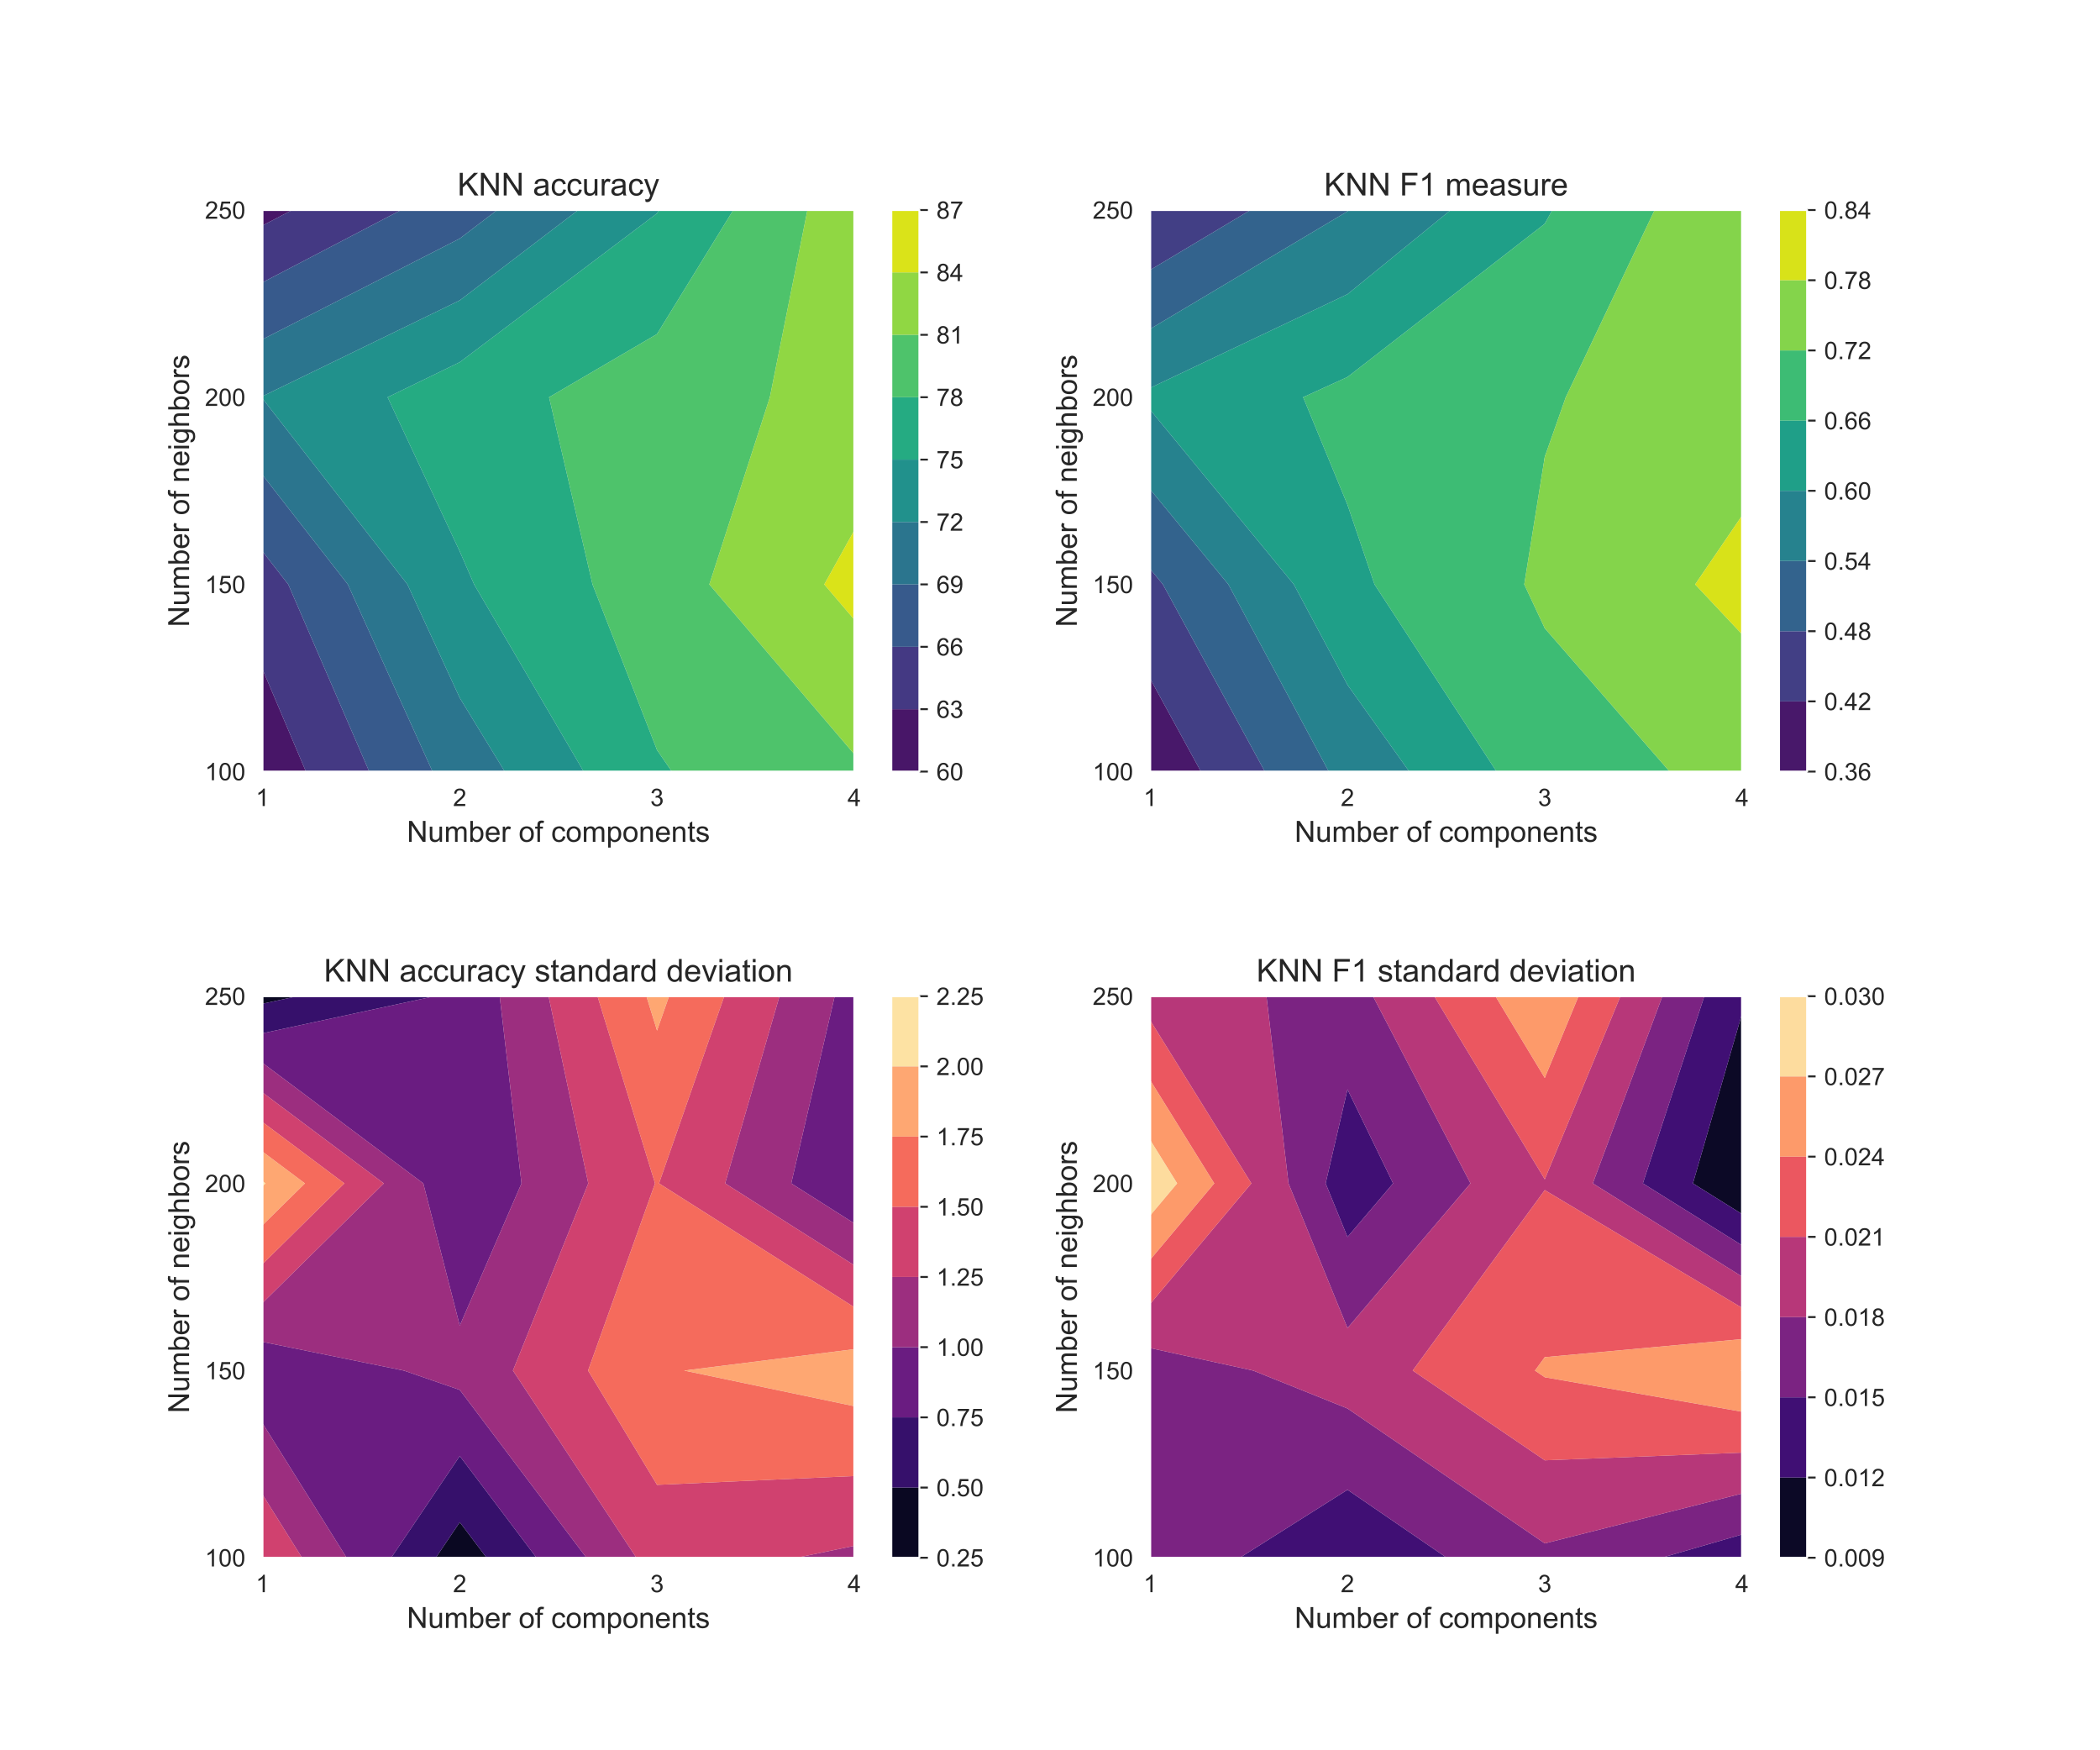 <?xml version="1.0" encoding="utf-8" standalone="no"?>
<!DOCTYPE svg PUBLIC "-//W3C//DTD SVG 1.1//EN"
  "http://www.w3.org/Graphics/SVG/1.1/DTD/svg11.dtd">
<!-- Created with matplotlib (https://matplotlib.org/) -->
<svg height="720pt" version="1.1" viewBox="0 0 864 720" width="864pt" xmlns="http://www.w3.org/2000/svg" xmlns:xlink="http://www.w3.org/1999/xlink">
 <defs>
  <style type="text/css">*{stroke-linecap:butt;stroke-linejoin:round;}</style>
 </defs>
 <g id="figure_1">
  <g id="patch_1">
   <path d="M 0 720 
L 864 720 
L 864 0 
L 0 0 
z
" style="fill:#ffffff;"/>
  </g>
  <g id="axes_1">
   <g id="patch_2">
    <path d="M 108 317.4 
L 351.491 317.4 
L 351.491 86.4 
L 108 86.4 
z
" style="fill:#eaeaf2;"/>
   </g>
   <g id="matplotlib.axis_1">
    <g id="xtick_1">
     <g id="line2d_1">
      <path clip-path="url(#p24383a02b5)" d="M 108 317.4 
L 108 86.4 
" style="fill:none;stroke:#ffffff;stroke-linecap:round;stroke-width:0.8;"/>
     </g>
     <g id="text_1">
      <!-- 1 -->
      <g style="fill:#262626;" transform="translate(105.22 331.558)scale(0.1 -0.1)">
       <defs>
        <path d="M 37.25 0 
L 28.469 0 
L 28.469 56 
Q 25.297 52.984 20.141 49.953 
Q 14.984 46.922 10.891 45.406 
L 10.891 53.906 
Q 18.266 57.375 23.781 62.297 
Q 29.297 67.234 31.594 71.875 
L 37.25 71.875 
z
" id="ArialMT-49"/>
       </defs>
       <use xlink:href="#ArialMT-49"/>
      </g>
     </g>
    </g>
    <g id="xtick_2">
     <g id="line2d_2">
      <path clip-path="url(#p24383a02b5)" d="M 189.164 317.4 
L 189.164 86.4 
" style="fill:none;stroke:#ffffff;stroke-linecap:round;stroke-width:0.8;"/>
     </g>
     <g id="text_2">
      <!-- 2 -->
      <g style="fill:#262626;" transform="translate(186.383 331.558)scale(0.1 -0.1)">
       <defs>
        <path d="M 50.344 8.453 
L 50.344 0 
L 3.031 0 
Q 2.938 3.172 4.047 6.109 
Q 5.859 10.938 9.828 15.625 
Q 13.812 20.312 21.344 26.469 
Q 33.016 36.031 37.109 41.625 
Q 41.219 47.219 41.219 52.203 
Q 41.219 57.422 37.469 61 
Q 33.734 64.594 27.734 64.594 
Q 21.391 64.594 17.578 60.781 
Q 13.766 56.984 13.719 50.25 
L 4.688 51.172 
Q 5.609 61.281 11.656 66.578 
Q 17.719 71.875 27.938 71.875 
Q 38.234 71.875 44.234 66.156 
Q 50.25 60.453 50.25 52 
Q 50.25 47.703 48.484 43.547 
Q 46.734 39.406 42.656 34.812 
Q 38.578 30.219 29.109 22.219 
Q 21.188 15.578 18.938 13.203 
Q 16.703 10.844 15.234 8.453 
z
" id="ArialMT-50"/>
       </defs>
       <use xlink:href="#ArialMT-50"/>
      </g>
     </g>
    </g>
    <g id="xtick_3">
     <g id="line2d_3">
      <path clip-path="url(#p24383a02b5)" d="M 270.327 317.4 
L 270.327 86.4 
" style="fill:none;stroke:#ffffff;stroke-linecap:round;stroke-width:0.8;"/>
     </g>
     <g id="text_3">
      <!-- 3 -->
      <g style="fill:#262626;" transform="translate(267.547 331.558)scale(0.1 -0.1)">
       <defs>
        <path d="M 4.203 18.891 
L 12.984 20.062 
Q 14.5 12.594 18.141 9.297 
Q 21.781 6 27 6 
Q 33.203 6 37.469 10.297 
Q 41.75 14.594 41.75 20.953 
Q 41.75 27 37.797 30.922 
Q 33.844 34.859 27.734 34.859 
Q 25.25 34.859 21.531 33.891 
L 22.516 41.609 
Q 23.391 41.5 23.922 41.5 
Q 29.547 41.5 34.031 44.422 
Q 38.531 47.359 38.531 53.469 
Q 38.531 58.297 35.25 61.469 
Q 31.984 64.656 26.812 64.656 
Q 21.688 64.656 18.266 61.422 
Q 14.844 58.203 13.875 51.766 
L 5.078 53.328 
Q 6.688 62.156 12.391 67.016 
Q 18.109 71.875 26.609 71.875 
Q 32.469 71.875 37.391 69.359 
Q 42.328 66.844 44.938 62.5 
Q 47.562 58.156 47.562 53.266 
Q 47.562 48.641 45.062 44.828 
Q 42.578 41.016 37.703 38.766 
Q 44.047 37.312 47.562 32.688 
Q 51.078 28.078 51.078 21.141 
Q 51.078 11.766 44.234 5.25 
Q 37.406 -1.266 26.953 -1.266 
Q 17.531 -1.266 11.297 4.344 
Q 5.078 9.969 4.203 18.891 
z
" id="ArialMT-51"/>
       </defs>
       <use xlink:href="#ArialMT-51"/>
      </g>
     </g>
    </g>
    <g id="xtick_4">
     <g id="line2d_4">
      <path clip-path="url(#p24383a02b5)" d="M 351.491 317.4 
L 351.491 86.4 
" style="fill:none;stroke:#ffffff;stroke-linecap:round;stroke-width:0.8;"/>
     </g>
     <g id="text_4">
      <!-- 4 -->
      <g style="fill:#262626;" transform="translate(348.71 331.558)scale(0.1 -0.1)">
       <defs>
        <path d="M 32.328 0 
L 32.328 17.141 
L 1.266 17.141 
L 1.266 25.203 
L 33.938 71.578 
L 41.109 71.578 
L 41.109 25.203 
L 50.781 25.203 
L 50.781 17.141 
L 41.109 17.141 
L 41.109 0 
z
M 32.328 25.203 
L 32.328 57.469 
L 9.906 25.203 
z
" id="ArialMT-52"/>
       </defs>
       <use xlink:href="#ArialMT-52"/>
      </g>
     </g>
    </g>
    <g id="text_5">
     <!-- Number of components -->
     <g style="fill:#262626;" transform="translate(167.386 346.281)scale(0.12 -0.12)">
      <defs>
       <path d="M 7.625 0 
L 7.625 71.578 
L 17.328 71.578 
L 54.938 15.375 
L 54.938 71.578 
L 64.016 71.578 
L 64.016 0 
L 54.297 0 
L 16.703 56.25 
L 16.703 0 
z
" id="ArialMT-78"/>
       <path d="M 40.578 0 
L 40.578 7.625 
Q 34.516 -1.172 24.125 -1.172 
Q 19.531 -1.172 15.547 0.578 
Q 11.578 2.344 9.641 5 
Q 7.719 7.672 6.938 11.531 
Q 6.391 14.109 6.391 19.734 
L 6.391 51.859 
L 15.188 51.859 
L 15.188 23.094 
Q 15.188 16.219 15.719 13.812 
Q 16.547 10.359 19.234 8.375 
Q 21.922 6.391 25.875 6.391 
Q 29.828 6.391 33.297 8.422 
Q 36.766 10.453 38.203 13.938 
Q 39.656 17.438 39.656 24.078 
L 39.656 51.859 
L 48.438 51.859 
L 48.438 0 
z
" id="ArialMT-117"/>
       <path d="M 6.594 0 
L 6.594 51.859 
L 14.453 51.859 
L 14.453 44.578 
Q 16.891 48.391 20.938 50.703 
Q 25 53.031 30.172 53.031 
Q 35.938 53.031 39.625 50.641 
Q 43.312 48.25 44.828 43.953 
Q 50.984 53.031 60.844 53.031 
Q 68.562 53.031 72.703 48.75 
Q 76.859 44.484 76.859 35.594 
L 76.859 0 
L 68.109 0 
L 68.109 32.672 
Q 68.109 37.938 67.25 40.25 
Q 66.406 42.578 64.156 43.984 
Q 61.922 45.406 58.891 45.406 
Q 53.422 45.406 49.797 41.766 
Q 46.188 38.141 46.188 30.125 
L 46.188 0 
L 37.406 0 
L 37.406 33.688 
Q 37.406 39.547 35.25 42.469 
Q 33.109 45.406 28.219 45.406 
Q 24.516 45.406 21.359 43.453 
Q 18.219 41.5 16.797 37.734 
Q 15.375 33.984 15.375 26.906 
L 15.375 0 
z
" id="ArialMT-109"/>
       <path d="M 14.703 0 
L 6.547 0 
L 6.547 71.578 
L 15.328 71.578 
L 15.328 46.047 
Q 20.906 53.031 29.547 53.031 
Q 34.328 53.031 38.594 51.094 
Q 42.875 49.172 45.625 45.672 
Q 48.391 42.188 49.953 37.25 
Q 51.516 32.328 51.516 26.703 
Q 51.516 13.375 44.922 6.094 
Q 38.328 -1.172 29.109 -1.172 
Q 19.922 -1.172 14.703 6.5 
z
M 14.594 26.312 
Q 14.594 17 17.141 12.844 
Q 21.297 6.062 28.375 6.062 
Q 34.125 6.062 38.328 11.062 
Q 42.531 16.062 42.531 25.984 
Q 42.531 36.141 38.5 40.969 
Q 34.469 45.797 28.766 45.797 
Q 23 45.797 18.797 40.797 
Q 14.594 35.797 14.594 26.312 
z
" id="ArialMT-98"/>
       <path d="M 42.094 16.703 
L 51.172 15.578 
Q 49.031 7.625 43.219 3.219 
Q 37.406 -1.172 28.375 -1.172 
Q 17 -1.172 10.328 5.828 
Q 3.656 12.844 3.656 25.484 
Q 3.656 38.578 10.391 45.797 
Q 17.141 53.031 27.875 53.031 
Q 38.281 53.031 44.875 45.953 
Q 51.469 38.875 51.469 26.031 
Q 51.469 25.25 51.422 23.688 
L 12.75 23.688 
Q 13.234 15.141 17.578 10.594 
Q 21.922 6.062 28.422 6.062 
Q 33.25 6.062 36.672 8.594 
Q 40.094 11.141 42.094 16.703 
z
M 13.234 30.906 
L 42.188 30.906 
Q 41.609 37.453 38.875 40.719 
Q 34.672 45.797 27.984 45.797 
Q 21.922 45.797 17.797 41.75 
Q 13.672 37.703 13.234 30.906 
z
" id="ArialMT-101"/>
       <path d="M 6.5 0 
L 6.5 51.859 
L 14.406 51.859 
L 14.406 44 
Q 17.438 49.516 20 51.266 
Q 22.562 53.031 25.641 53.031 
Q 30.078 53.031 34.672 50.203 
L 31.641 42.047 
Q 28.422 43.953 25.203 43.953 
Q 22.312 43.953 20.016 42.219 
Q 17.719 40.484 16.75 37.406 
Q 15.281 32.719 15.281 27.156 
L 15.281 0 
z
" id="ArialMT-114"/>
       <path id="ArialMT-32"/>
       <path d="M 3.328 25.922 
Q 3.328 40.328 11.328 47.266 
Q 18.016 53.031 27.641 53.031 
Q 38.328 53.031 45.109 46.016 
Q 51.906 39.016 51.906 26.656 
Q 51.906 16.656 48.906 10.906 
Q 45.906 5.172 40.156 2 
Q 34.422 -1.172 27.641 -1.172 
Q 16.75 -1.172 10.031 5.812 
Q 3.328 12.797 3.328 25.922 
z
M 12.359 25.922 
Q 12.359 15.969 16.703 11.016 
Q 21.047 6.062 27.641 6.062 
Q 34.188 6.062 38.531 11.031 
Q 42.875 16.016 42.875 26.219 
Q 42.875 35.844 38.5 40.797 
Q 34.125 45.75 27.641 45.75 
Q 21.047 45.75 16.703 40.812 
Q 12.359 35.891 12.359 25.922 
z
" id="ArialMT-111"/>
       <path d="M 8.688 0 
L 8.688 45.016 
L 0.922 45.016 
L 0.922 51.859 
L 8.688 51.859 
L 8.688 57.375 
Q 8.688 62.594 9.625 65.141 
Q 10.891 68.562 14.078 70.672 
Q 17.281 72.797 23.047 72.797 
Q 26.766 72.797 31.25 71.922 
L 29.938 64.266 
Q 27.203 64.75 24.75 64.75 
Q 20.75 64.75 19.094 63.031 
Q 17.438 61.328 17.438 56.641 
L 17.438 51.859 
L 27.547 51.859 
L 27.547 45.016 
L 17.438 45.016 
L 17.438 0 
z
" id="ArialMT-102"/>
       <path d="M 40.438 19 
L 49.078 17.875 
Q 47.656 8.938 41.812 3.875 
Q 35.984 -1.172 27.484 -1.172 
Q 16.844 -1.172 10.375 5.781 
Q 3.906 12.75 3.906 25.734 
Q 3.906 34.125 6.688 40.422 
Q 9.469 46.734 15.156 49.875 
Q 20.844 53.031 27.547 53.031 
Q 35.984 53.031 41.359 48.75 
Q 46.734 44.484 48.25 36.625 
L 39.703 35.297 
Q 38.484 40.531 35.375 43.156 
Q 32.281 45.797 27.875 45.797 
Q 21.234 45.797 17.078 41.031 
Q 12.938 36.281 12.938 25.984 
Q 12.938 15.531 16.938 10.797 
Q 20.953 6.062 27.391 6.062 
Q 32.562 6.062 36.031 9.234 
Q 39.5 12.406 40.438 19 
z
" id="ArialMT-99"/>
       <path d="M 6.594 -19.875 
L 6.594 51.859 
L 14.594 51.859 
L 14.594 45.125 
Q 17.438 49.078 21 51.047 
Q 24.562 53.031 29.641 53.031 
Q 36.281 53.031 41.359 49.609 
Q 46.438 46.188 49.016 39.953 
Q 51.609 33.734 51.609 26.312 
Q 51.609 18.359 48.75 11.984 
Q 45.906 5.609 40.453 2.219 
Q 35.016 -1.172 29 -1.172 
Q 24.609 -1.172 21.109 0.688 
Q 17.625 2.547 15.375 5.375 
L 15.375 -19.875 
z
M 14.547 25.641 
Q 14.547 15.625 18.594 10.844 
Q 22.656 6.062 28.422 6.062 
Q 34.281 6.062 38.453 11.016 
Q 42.625 15.969 42.625 26.375 
Q 42.625 36.281 38.547 41.203 
Q 34.469 46.141 28.812 46.141 
Q 23.188 46.141 18.859 40.891 
Q 14.547 35.641 14.547 25.641 
z
" id="ArialMT-112"/>
       <path d="M 6.594 0 
L 6.594 51.859 
L 14.5 51.859 
L 14.5 44.484 
Q 20.219 53.031 31 53.031 
Q 35.688 53.031 39.625 51.344 
Q 43.562 49.656 45.516 46.922 
Q 47.469 44.188 48.25 40.438 
Q 48.734 37.984 48.734 31.891 
L 48.734 0 
L 39.938 0 
L 39.938 31.547 
Q 39.938 36.922 38.906 39.578 
Q 37.891 42.234 35.281 43.812 
Q 32.672 45.406 29.156 45.406 
Q 23.531 45.406 19.453 41.844 
Q 15.375 38.281 15.375 28.328 
L 15.375 0 
z
" id="ArialMT-110"/>
       <path d="M 25.781 7.859 
L 27.047 0.094 
Q 23.344 -0.688 20.406 -0.688 
Q 15.625 -0.688 12.984 0.828 
Q 10.359 2.344 9.281 4.812 
Q 8.203 7.281 8.203 15.188 
L 8.203 45.016 
L 1.766 45.016 
L 1.766 51.859 
L 8.203 51.859 
L 8.203 64.703 
L 16.938 69.969 
L 16.938 51.859 
L 25.781 51.859 
L 25.781 45.016 
L 16.938 45.016 
L 16.938 14.703 
Q 16.938 10.938 17.406 9.859 
Q 17.875 8.797 18.922 8.156 
Q 19.969 7.516 21.922 7.516 
Q 23.391 7.516 25.781 7.859 
z
" id="ArialMT-116"/>
       <path d="M 3.078 15.484 
L 11.766 16.844 
Q 12.5 11.625 15.844 8.844 
Q 19.188 6.062 25.203 6.062 
Q 31.25 6.062 34.172 8.516 
Q 37.109 10.984 37.109 14.312 
Q 37.109 17.281 34.516 19 
Q 32.719 20.172 25.531 21.969 
Q 15.875 24.422 12.141 26.203 
Q 8.406 27.984 6.469 31.125 
Q 4.547 34.281 4.547 38.094 
Q 4.547 41.547 6.125 44.5 
Q 7.719 47.469 10.453 49.422 
Q 12.5 50.922 16.031 51.969 
Q 19.578 53.031 23.641 53.031 
Q 29.734 53.031 34.344 51.266 
Q 38.969 49.516 41.156 46.5 
Q 43.359 43.5 44.188 38.484 
L 35.594 37.312 
Q 35.016 41.312 32.203 43.547 
Q 29.391 45.797 24.266 45.797 
Q 18.219 45.797 15.625 43.797 
Q 13.031 41.797 13.031 39.109 
Q 13.031 37.406 14.109 36.031 
Q 15.188 34.625 17.484 33.688 
Q 18.797 33.203 25.25 31.453 
Q 34.578 28.953 38.25 27.359 
Q 41.938 25.781 44.031 22.75 
Q 46.141 19.734 46.141 15.234 
Q 46.141 10.844 43.578 6.953 
Q 41.016 3.078 36.172 0.953 
Q 31.344 -1.172 25.25 -1.172 
Q 15.141 -1.172 9.844 3.031 
Q 4.547 7.234 3.078 15.484 
z
" id="ArialMT-115"/>
      </defs>
      <use xlink:href="#ArialMT-78"/>
      <use x="72.217" xlink:href="#ArialMT-117"/>
      <use x="127.832" xlink:href="#ArialMT-109"/>
      <use x="211.133" xlink:href="#ArialMT-98"/>
      <use x="266.748" xlink:href="#ArialMT-101"/>
      <use x="322.363" xlink:href="#ArialMT-114"/>
      <use x="355.664" xlink:href="#ArialMT-32"/>
      <use x="383.447" xlink:href="#ArialMT-111"/>
      <use x="439.062" xlink:href="#ArialMT-102"/>
      <use x="466.846" xlink:href="#ArialMT-32"/>
      <use x="494.629" xlink:href="#ArialMT-99"/>
      <use x="544.629" xlink:href="#ArialMT-111"/>
      <use x="600.244" xlink:href="#ArialMT-109"/>
      <use x="683.545" xlink:href="#ArialMT-112"/>
      <use x="739.16" xlink:href="#ArialMT-111"/>
      <use x="794.775" xlink:href="#ArialMT-110"/>
      <use x="850.391" xlink:href="#ArialMT-101"/>
      <use x="906.006" xlink:href="#ArialMT-110"/>
      <use x="961.621" xlink:href="#ArialMT-116"/>
      <use x="989.404" xlink:href="#ArialMT-115"/>
     </g>
    </g>
   </g>
   <g id="matplotlib.axis_2">
    <g id="ytick_1">
     <g id="line2d_5">
      <path clip-path="url(#p24383a02b5)" d="M 108 317.4 
L 351.491 317.4 
" style="fill:none;stroke:#ffffff;stroke-linecap:round;stroke-width:0.8;"/>
     </g>
     <g id="text_6">
      <!-- 100 -->
      <g style="fill:#262626;" transform="translate(84.317 320.979)scale(0.1 -0.1)">
       <defs>
        <path d="M 4.156 35.297 
Q 4.156 48 6.766 55.734 
Q 9.375 63.484 14.516 67.672 
Q 19.672 71.875 27.484 71.875 
Q 33.25 71.875 37.594 69.547 
Q 41.938 67.234 44.766 62.859 
Q 47.609 58.5 49.219 52.219 
Q 50.828 45.953 50.828 35.297 
Q 50.828 22.703 48.234 14.969 
Q 45.656 7.234 40.5 3 
Q 35.359 -1.219 27.484 -1.219 
Q 17.141 -1.219 11.234 6.203 
Q 4.156 15.141 4.156 35.297 
z
M 13.188 35.297 
Q 13.188 17.672 17.312 11.828 
Q 21.438 6 27.484 6 
Q 33.547 6 37.672 11.859 
Q 41.797 17.719 41.797 35.297 
Q 41.797 52.984 37.672 58.781 
Q 33.547 64.594 27.391 64.594 
Q 21.344 64.594 17.719 59.469 
Q 13.188 52.938 13.188 35.297 
z
" id="ArialMT-48"/>
       </defs>
       <use xlink:href="#ArialMT-49"/>
       <use x="55.615" xlink:href="#ArialMT-48"/>
       <use x="111.23" xlink:href="#ArialMT-48"/>
      </g>
     </g>
    </g>
    <g id="ytick_2">
     <g id="line2d_6">
      <path clip-path="url(#p24383a02b5)" d="M 108 240.4 
L 351.491 240.4 
" style="fill:none;stroke:#ffffff;stroke-linecap:round;stroke-width:0.8;"/>
     </g>
     <g id="text_7">
      <!-- 150 -->
      <g style="fill:#262626;" transform="translate(84.317 243.979)scale(0.1 -0.1)">
       <defs>
        <path d="M 4.156 18.75 
L 13.375 19.531 
Q 14.406 12.797 18.141 9.391 
Q 21.875 6 27.156 6 
Q 33.5 6 37.891 10.781 
Q 42.281 15.578 42.281 23.484 
Q 42.281 31 38.062 35.344 
Q 33.844 39.703 27 39.703 
Q 22.75 39.703 19.328 37.766 
Q 15.922 35.844 13.969 32.766 
L 5.719 33.844 
L 12.641 70.609 
L 48.25 70.609 
L 48.25 62.203 
L 19.672 62.203 
L 15.828 42.969 
Q 22.266 47.469 29.344 47.469 
Q 38.719 47.469 45.156 40.969 
Q 51.609 34.469 51.609 24.266 
Q 51.609 14.547 45.953 7.469 
Q 39.062 -1.219 27.156 -1.219 
Q 17.391 -1.219 11.203 4.25 
Q 5.031 9.719 4.156 18.75 
z
" id="ArialMT-53"/>
       </defs>
       <use xlink:href="#ArialMT-49"/>
       <use x="55.615" xlink:href="#ArialMT-53"/>
       <use x="111.23" xlink:href="#ArialMT-48"/>
      </g>
     </g>
    </g>
    <g id="ytick_3">
     <g id="line2d_7">
      <path clip-path="url(#p24383a02b5)" d="M 108 163.4 
L 351.491 163.4 
" style="fill:none;stroke:#ffffff;stroke-linecap:round;stroke-width:0.8;"/>
     </g>
     <g id="text_8">
      <!-- 200 -->
      <g style="fill:#262626;" transform="translate(84.317 166.979)scale(0.1 -0.1)">
       <use xlink:href="#ArialMT-50"/>
       <use x="55.615" xlink:href="#ArialMT-48"/>
       <use x="111.23" xlink:href="#ArialMT-48"/>
      </g>
     </g>
    </g>
    <g id="ytick_4">
     <g id="line2d_8">
      <path clip-path="url(#p24383a02b5)" d="M 108 86.4 
L 351.491 86.4 
" style="fill:none;stroke:#ffffff;stroke-linecap:round;stroke-width:0.8;"/>
     </g>
     <g id="text_9">
      <!-- 250 -->
      <g style="fill:#262626;" transform="translate(84.317 89.979)scale(0.1 -0.1)">
       <use xlink:href="#ArialMT-50"/>
       <use x="55.615" xlink:href="#ArialMT-53"/>
       <use x="111.23" xlink:href="#ArialMT-48"/>
      </g>
     </g>
    </g>
    <g id="text_10">
     <!-- Number of neighbors -->
     <g style="fill:#262626;" transform="translate(77.792 257.926)rotate(-90)scale(0.12 -0.12)">
      <defs>
       <path d="M 6.641 61.469 
L 6.641 71.578 
L 15.438 71.578 
L 15.438 61.469 
z
M 6.641 0 
L 6.641 51.859 
L 15.438 51.859 
L 15.438 0 
z
" id="ArialMT-105"/>
       <path d="M 4.984 -4.297 
L 13.531 -5.562 
Q 14.062 -9.516 16.5 -11.328 
Q 19.781 -13.766 25.438 -13.766 
Q 31.547 -13.766 34.859 -11.328 
Q 38.188 -8.891 39.359 -4.5 
Q 40.047 -1.812 39.984 6.781 
Q 34.234 0 25.641 0 
Q 14.938 0 9.078 7.719 
Q 3.219 15.438 3.219 26.219 
Q 3.219 33.641 5.906 39.906 
Q 8.594 46.188 13.688 49.609 
Q 18.797 53.031 25.688 53.031 
Q 34.859 53.031 40.828 45.609 
L 40.828 51.859 
L 48.922 51.859 
L 48.922 7.031 
Q 48.922 -5.078 46.453 -10.125 
Q 44 -15.188 38.641 -18.109 
Q 33.297 -21.047 25.484 -21.047 
Q 16.219 -21.047 10.5 -16.875 
Q 4.781 -12.703 4.984 -4.297 
z
M 12.25 26.859 
Q 12.25 16.656 16.297 11.969 
Q 20.359 7.281 26.469 7.281 
Q 32.516 7.281 36.609 11.938 
Q 40.719 16.609 40.719 26.562 
Q 40.719 36.078 36.5 40.906 
Q 32.281 45.75 26.312 45.75 
Q 20.453 45.75 16.344 40.984 
Q 12.25 36.234 12.25 26.859 
z
" id="ArialMT-103"/>
       <path d="M 6.594 0 
L 6.594 71.578 
L 15.375 71.578 
L 15.375 45.906 
Q 21.531 53.031 30.906 53.031 
Q 36.672 53.031 40.922 50.75 
Q 45.172 48.484 47 44.484 
Q 48.828 40.484 48.828 32.859 
L 48.828 0 
L 40.047 0 
L 40.047 32.859 
Q 40.047 39.453 37.188 42.453 
Q 34.328 45.453 29.109 45.453 
Q 25.203 45.453 21.75 43.422 
Q 18.312 41.406 16.844 37.938 
Q 15.375 34.469 15.375 28.375 
L 15.375 0 
z
" id="ArialMT-104"/>
      </defs>
      <use xlink:href="#ArialMT-78"/>
      <use x="72.217" xlink:href="#ArialMT-117"/>
      <use x="127.832" xlink:href="#ArialMT-109"/>
      <use x="211.133" xlink:href="#ArialMT-98"/>
      <use x="266.748" xlink:href="#ArialMT-101"/>
      <use x="322.363" xlink:href="#ArialMT-114"/>
      <use x="355.664" xlink:href="#ArialMT-32"/>
      <use x="383.447" xlink:href="#ArialMT-111"/>
      <use x="439.062" xlink:href="#ArialMT-102"/>
      <use x="466.846" xlink:href="#ArialMT-32"/>
      <use x="494.629" xlink:href="#ArialMT-110"/>
      <use x="550.244" xlink:href="#ArialMT-101"/>
      <use x="605.859" xlink:href="#ArialMT-105"/>
      <use x="628.076" xlink:href="#ArialMT-103"/>
      <use x="683.691" xlink:href="#ArialMT-104"/>
      <use x="739.307" xlink:href="#ArialMT-98"/>
      <use x="794.922" xlink:href="#ArialMT-111"/>
      <use x="850.537" xlink:href="#ArialMT-114"/>
      <use x="883.838" xlink:href="#ArialMT-115"/>
     </g>
    </g>
   </g>
   <g id="PathCollection_1">
    <path clip-path="url(#p24383a02b5)" d="M 108 275.275 
L 108 317.4 
L 125.863 317.4 
z
" style="fill:#481668;"/>
    <path clip-path="url(#p24383a02b5)" d="M 120.216 86.4 
L 108 86.4 
L 108 92.781 
z
" style="fill:#481668;"/>
   </g>
   <g id="PathCollection_2">
    <path clip-path="url(#p24383a02b5)" d="M 118.598 240.4 
L 108 226.809 
L 108 240.4 
L 108 275.275 
L 125.863 317.4 
L 151.916 317.4 
z
" style="fill:#443983;"/>
    <path clip-path="url(#p24383a02b5)" d="M 165.024 86.4 
L 120.216 86.4 
L 108 92.781 
L 108 116.188 
z
" style="fill:#443983;"/>
   </g>
   <g id="PathCollection_3">
    <path clip-path="url(#p24383a02b5)" d="M 143.109 240.4 
L 108 195.373 
L 108 226.809 
L 118.598 240.4 
L 151.916 317.4 
L 177.969 317.4 
z
" style="fill:#375a8c;"/>
    <path clip-path="url(#p24383a02b5)" d="M 189.164 98.129 
L 204.546 86.4 
L 189.164 86.4 
L 165.024 86.4 
L 108 116.188 
L 108 139.594 
z
" style="fill:#375a8c;"/>
   </g>
   <g id="PathCollection_4">
    <path clip-path="url(#p24383a02b5)" d="M 189.164 317.4 
L 207.683 317.4 
L 189.164 287.098 
L 167.621 240.4 
L 108 163.937 
L 108 195.373 
L 143.109 240.4 
L 177.969 317.4 
z
" style="fill:#2b758e;"/>
    <path clip-path="url(#p24383a02b5)" d="M 189.164 123.557 
L 237.893 86.4 
L 204.546 86.4 
L 189.164 98.129 
L 108 139.594 
L 108 163 
z
" style="fill:#2b758e;"/>
   </g>
   <g id="PathCollection_5">
    <path clip-path="url(#p24383a02b5)" d="M 189.164 287.098 
L 207.683 317.4 
L 240.155 317.4 
L 195.064 240.4 
L 189.164 226.846 
L 159.475 163.4 
L 189.164 148.985 
L 270.327 87.76 
L 271.163 86.4 
L 270.327 86.4 
L 237.893 86.4 
L 189.164 123.557 
L 108 163 
L 108 163.4 
L 108 163.937 
L 167.621 240.4 
z
" style="fill:#21918c;"/>
   </g>
   <g id="PathCollection_6">
    <path clip-path="url(#p24383a02b5)" d="M 270.327 317.4 
L 276.429 317.4 
L 270.327 308.545 
L 243.779 240.4 
L 225.907 163.4 
L 270.327 137.406 
L 301.684 86.4 
L 271.163 86.4 
L 270.327 87.76 
L 189.164 148.985 
L 159.475 163.4 
L 189.164 226.846 
L 195.064 240.4 
L 240.155 317.4 
z
" style="fill:#25ab82;"/>
   </g>
   <g id="PathCollection_7">
    <path clip-path="url(#p24383a02b5)" d="M 270.327 308.545 
L 276.429 317.4 
L 351.491 317.4 
L 351.491 310.269 
L 291.843 240.4 
L 316.748 163.4 
L 332.205 86.4 
L 301.684 86.4 
L 270.327 137.406 
L 225.907 163.4 
L 243.779 240.4 
z
" style="fill:#4ec36b;"/>
   </g>
   <g id="PathCollection_8">
    <path clip-path="url(#p24383a02b5)" d="M 351.491 310.269 
L 351.491 254.882 
L 339.128 240.4 
L 351.491 218.152 
L 351.491 163.4 
L 351.491 86.4 
L 332.205 86.4 
L 316.748 163.4 
L 291.843 240.4 
z
" style="fill:#90d743;"/>
   </g>
   <g id="PathCollection_9">
    <path clip-path="url(#p24383a02b5)" d="M 351.491 254.882 
L 351.491 240.4 
L 351.491 218.152 
L 339.128 240.4 
z
" style="fill:#dae319;"/>
   </g>
   <g id="patch_3">
    <path d="M 108 317.4 
L 108 86.4 
" style="fill:none;stroke:#ffffff;stroke-linecap:square;stroke-linejoin:miter;stroke-width:0.8;"/>
   </g>
   <g id="patch_4">
    <path d="M 351.491 317.4 
L 351.491 86.4 
" style="fill:none;stroke:#ffffff;stroke-linecap:square;stroke-linejoin:miter;stroke-width:0.8;"/>
   </g>
   <g id="patch_5">
    <path d="M 108 317.4 
L 351.491 317.4 
" style="fill:none;stroke:#ffffff;stroke-linecap:square;stroke-linejoin:miter;stroke-width:0.8;"/>
   </g>
   <g id="patch_6">
    <path d="M 108 86.4 
L 351.491 86.4 
" style="fill:none;stroke:#ffffff;stroke-linecap:square;stroke-linejoin:miter;stroke-width:0.8;"/>
   </g>
   <g id="text_11">
    <!-- KNN accuracy -->
    <g style="fill:#262626;" transform="translate(188.207 80.4)scale(0.13 -0.13)">
     <defs>
      <path d="M 7.328 0 
L 7.328 71.578 
L 16.797 71.578 
L 16.797 36.078 
L 52.344 71.578 
L 65.188 71.578 
L 35.156 42.578 
L 66.5 0 
L 54 0 
L 28.516 36.234 
L 16.797 24.812 
L 16.797 0 
z
" id="ArialMT-75"/>
      <path d="M 40.438 6.391 
Q 35.547 2.25 31.031 0.531 
Q 26.516 -1.172 21.344 -1.172 
Q 12.797 -1.172 8.203 3 
Q 3.609 7.172 3.609 13.672 
Q 3.609 17.484 5.344 20.625 
Q 7.078 23.781 9.891 25.688 
Q 12.703 27.594 16.219 28.562 
Q 18.797 29.25 24.031 29.891 
Q 34.672 31.156 39.703 32.906 
Q 39.75 34.719 39.75 35.203 
Q 39.75 40.578 37.25 42.781 
Q 33.891 45.75 27.25 45.75 
Q 21.047 45.75 18.094 43.578 
Q 15.141 41.406 13.719 35.891 
L 5.125 37.062 
Q 6.297 42.578 8.984 45.969 
Q 11.672 49.359 16.75 51.188 
Q 21.828 53.031 28.516 53.031 
Q 35.156 53.031 39.297 51.469 
Q 43.453 49.906 45.406 47.531 
Q 47.359 45.172 48.141 41.547 
Q 48.578 39.312 48.578 33.453 
L 48.578 21.734 
Q 48.578 9.469 49.141 6.219 
Q 49.703 2.984 51.375 0 
L 42.188 0 
Q 40.828 2.734 40.438 6.391 
z
M 39.703 26.031 
Q 34.906 24.078 25.344 22.703 
Q 19.922 21.922 17.672 20.938 
Q 15.438 19.969 14.203 18.094 
Q 12.984 16.219 12.984 13.922 
Q 12.984 10.406 15.641 8.062 
Q 18.312 5.719 23.438 5.719 
Q 28.516 5.719 32.469 7.938 
Q 36.422 10.156 38.281 14.016 
Q 39.703 17 39.703 22.797 
z
" id="ArialMT-97"/>
      <path d="M 6.203 -19.969 
L 5.219 -11.719 
Q 8.109 -12.5 10.25 -12.5 
Q 13.188 -12.5 14.938 -11.516 
Q 16.703 -10.547 17.828 -8.797 
Q 18.656 -7.469 20.516 -2.25 
Q 20.75 -1.516 21.297 -0.094 
L 1.609 51.859 
L 11.078 51.859 
L 21.875 21.828 
Q 23.969 16.109 25.641 9.812 
Q 27.156 15.875 29.25 21.625 
L 40.328 51.859 
L 49.125 51.859 
L 29.391 -0.875 
Q 26.219 -9.422 24.469 -12.641 
Q 22.125 -17 19.094 -19.016 
Q 16.062 -21.047 11.859 -21.047 
Q 9.328 -21.047 6.203 -19.969 
z
" id="ArialMT-121"/>
     </defs>
     <use xlink:href="#ArialMT-75"/>
     <use x="66.699" xlink:href="#ArialMT-78"/>
     <use x="138.916" xlink:href="#ArialMT-78"/>
     <use x="211.133" xlink:href="#ArialMT-32"/>
     <use x="238.916" xlink:href="#ArialMT-97"/>
     <use x="294.531" xlink:href="#ArialMT-99"/>
     <use x="344.531" xlink:href="#ArialMT-99"/>
     <use x="394.531" xlink:href="#ArialMT-117"/>
     <use x="450.146" xlink:href="#ArialMT-114"/>
     <use x="483.447" xlink:href="#ArialMT-97"/>
     <use x="539.062" xlink:href="#ArialMT-99"/>
     <use x="589.062" xlink:href="#ArialMT-121"/>
    </g>
   </g>
  </g>
  <g id="axes_2">
   <g id="patch_7">
    <path clip-path="url(#pb0d08964e3)" d="M 366.709 317.4 
L 366.709 291.733 
L 366.709 112.067 
L 366.709 86.4 
L 378.259 86.4 
L 378.259 112.067 
L 378.259 291.733 
L 378.259 317.4 
z
" style="fill:#eaeaf2;stroke:#eaeaf2;stroke-linejoin:miter;stroke-width:0.01;"/>
   </g>
   <g id="matplotlib.axis_3"/>
   <g id="matplotlib.axis_4">
    <g id="ytick_5">
     <g id="line2d_9">
      <defs>
       <path d="M 0 0 
L 3.5 0 
" id="mb3dcef2b02" style="stroke:#262626;stroke-width:0.8;"/>
      </defs>
      <g>
       <use style="fill:#262626;stroke:#262626;stroke-width:0.8;" x="378.259" xlink:href="#mb3dcef2b02" y="317.4"/>
      </g>
     </g>
     <g id="text_12">
      <!-- 60 -->
      <g style="fill:#262626;" transform="translate(385.259 320.979)scale(0.1 -0.1)">
       <defs>
        <path d="M 49.75 54.047 
L 41.016 53.375 
Q 39.844 58.547 37.703 60.891 
Q 34.125 64.656 28.906 64.656 
Q 24.703 64.656 21.531 62.312 
Q 17.391 59.281 14.984 53.469 
Q 12.594 47.656 12.5 36.922 
Q 15.672 41.75 20.266 44.094 
Q 24.859 46.438 29.891 46.438 
Q 38.672 46.438 44.844 39.969 
Q 51.031 33.5 51.031 23.25 
Q 51.031 16.5 48.125 10.719 
Q 45.219 4.938 40.141 1.859 
Q 35.062 -1.219 28.609 -1.219 
Q 17.625 -1.219 10.688 6.859 
Q 3.766 14.938 3.766 33.5 
Q 3.766 54.25 11.422 63.672 
Q 18.109 71.875 29.438 71.875 
Q 37.891 71.875 43.281 67.141 
Q 48.688 62.406 49.75 54.047 
z
M 13.875 23.188 
Q 13.875 18.656 15.797 14.5 
Q 17.719 10.359 21.188 8.172 
Q 24.656 6 28.469 6 
Q 34.031 6 38.031 10.484 
Q 42.047 14.984 42.047 22.703 
Q 42.047 30.125 38.078 34.391 
Q 34.125 38.672 28.125 38.672 
Q 22.172 38.672 18.016 34.391 
Q 13.875 30.125 13.875 23.188 
z
" id="ArialMT-54"/>
       </defs>
       <use xlink:href="#ArialMT-54"/>
       <use x="55.615" xlink:href="#ArialMT-48"/>
      </g>
     </g>
    </g>
    <g id="ytick_6">
     <g id="line2d_10">
      <g>
       <use style="fill:#262626;stroke:#262626;stroke-width:0.8;" x="378.259" xlink:href="#mb3dcef2b02" y="291.733"/>
      </g>
     </g>
     <g id="text_13">
      <!-- 63 -->
      <g style="fill:#262626;" transform="translate(385.259 295.312)scale(0.1 -0.1)">
       <use xlink:href="#ArialMT-54"/>
       <use x="55.615" xlink:href="#ArialMT-51"/>
      </g>
     </g>
    </g>
    <g id="ytick_7">
     <g id="line2d_11">
      <g>
       <use style="fill:#262626;stroke:#262626;stroke-width:0.8;" x="378.259" xlink:href="#mb3dcef2b02" y="266.067"/>
      </g>
     </g>
     <g id="text_14">
      <!-- 66 -->
      <g style="fill:#262626;" transform="translate(385.259 269.646)scale(0.1 -0.1)">
       <use xlink:href="#ArialMT-54"/>
       <use x="55.615" xlink:href="#ArialMT-54"/>
      </g>
     </g>
    </g>
    <g id="ytick_8">
     <g id="line2d_12">
      <g>
       <use style="fill:#262626;stroke:#262626;stroke-width:0.8;" x="378.259" xlink:href="#mb3dcef2b02" y="240.4"/>
      </g>
     </g>
     <g id="text_15">
      <!-- 69 -->
      <g style="fill:#262626;" transform="translate(385.259 243.979)scale(0.1 -0.1)">
       <defs>
        <path d="M 5.469 16.547 
L 13.922 17.328 
Q 14.984 11.375 18.016 8.688 
Q 21.047 6 25.781 6 
Q 29.828 6 32.875 7.859 
Q 35.938 9.719 37.891 12.812 
Q 39.844 15.922 41.156 21.188 
Q 42.484 26.469 42.484 31.938 
Q 42.484 32.516 42.438 33.688 
Q 39.797 29.5 35.234 26.875 
Q 30.672 24.266 25.344 24.266 
Q 16.453 24.266 10.297 30.703 
Q 4.156 37.156 4.156 47.703 
Q 4.156 58.594 10.578 65.234 
Q 17 71.875 26.656 71.875 
Q 33.641 71.875 39.422 68.109 
Q 45.219 64.359 48.219 57.391 
Q 51.219 50.438 51.219 37.25 
Q 51.219 23.531 48.234 15.406 
Q 45.266 7.281 39.375 3.031 
Q 33.5 -1.219 25.594 -1.219 
Q 17.188 -1.219 11.859 3.438 
Q 6.547 8.109 5.469 16.547 
z
M 41.453 48.141 
Q 41.453 55.719 37.422 60.156 
Q 33.406 64.594 27.734 64.594 
Q 21.875 64.594 17.531 59.812 
Q 13.188 55.031 13.188 47.406 
Q 13.188 40.578 17.312 36.297 
Q 21.438 32.031 27.484 32.031 
Q 33.594 32.031 37.516 36.297 
Q 41.453 40.578 41.453 48.141 
z
" id="ArialMT-57"/>
       </defs>
       <use xlink:href="#ArialMT-54"/>
       <use x="55.615" xlink:href="#ArialMT-57"/>
      </g>
     </g>
    </g>
    <g id="ytick_9">
     <g id="line2d_13">
      <g>
       <use style="fill:#262626;stroke:#262626;stroke-width:0.8;" x="378.259" xlink:href="#mb3dcef2b02" y="214.733"/>
      </g>
     </g>
     <g id="text_16">
      <!-- 72 -->
      <g style="fill:#262626;" transform="translate(385.259 218.312)scale(0.1 -0.1)">
       <defs>
        <path d="M 4.734 62.203 
L 4.734 70.656 
L 51.078 70.656 
L 51.078 63.812 
Q 44.234 56.547 37.516 44.484 
Q 30.812 32.422 27.156 19.672 
Q 24.516 10.688 23.781 0 
L 14.75 0 
Q 14.891 8.453 18.062 20.406 
Q 21.234 32.375 27.172 43.484 
Q 33.109 54.594 39.797 62.203 
z
" id="ArialMT-55"/>
       </defs>
       <use xlink:href="#ArialMT-55"/>
       <use x="55.615" xlink:href="#ArialMT-50"/>
      </g>
     </g>
    </g>
    <g id="ytick_10">
     <g id="line2d_14">
      <g>
       <use style="fill:#262626;stroke:#262626;stroke-width:0.8;" x="378.259" xlink:href="#mb3dcef2b02" y="189.067"/>
      </g>
     </g>
     <g id="text_17">
      <!-- 75 -->
      <g style="fill:#262626;" transform="translate(385.259 192.646)scale(0.1 -0.1)">
       <use xlink:href="#ArialMT-55"/>
       <use x="55.615" xlink:href="#ArialMT-53"/>
      </g>
     </g>
    </g>
    <g id="ytick_11">
     <g id="line2d_15">
      <g>
       <use style="fill:#262626;stroke:#262626;stroke-width:0.8;" x="378.259" xlink:href="#mb3dcef2b02" y="163.4"/>
      </g>
     </g>
     <g id="text_18">
      <!-- 78 -->
      <g style="fill:#262626;" transform="translate(385.259 166.979)scale(0.1 -0.1)">
       <defs>
        <path d="M 17.672 38.812 
Q 12.203 40.828 9.562 44.531 
Q 6.938 48.25 6.938 53.422 
Q 6.938 61.234 12.547 66.547 
Q 18.172 71.875 27.484 71.875 
Q 36.859 71.875 42.578 66.422 
Q 48.297 60.984 48.297 53.172 
Q 48.297 48.188 45.672 44.5 
Q 43.062 40.828 37.75 38.812 
Q 44.344 36.672 47.781 31.875 
Q 51.219 27.094 51.219 20.453 
Q 51.219 11.281 44.719 5.031 
Q 38.234 -1.219 27.641 -1.219 
Q 17.047 -1.219 10.547 5.047 
Q 4.047 11.328 4.047 20.703 
Q 4.047 27.688 7.594 32.391 
Q 11.141 37.109 17.672 38.812 
z
M 15.922 53.719 
Q 15.922 48.641 19.188 45.406 
Q 22.469 42.188 27.688 42.188 
Q 32.766 42.188 36.016 45.375 
Q 39.266 48.578 39.266 53.219 
Q 39.266 58.062 35.906 61.359 
Q 32.562 64.656 27.594 64.656 
Q 22.562 64.656 19.234 61.422 
Q 15.922 58.203 15.922 53.719 
z
M 13.094 20.656 
Q 13.094 16.891 14.875 13.375 
Q 16.656 9.859 20.172 7.922 
Q 23.688 6 27.734 6 
Q 34.031 6 38.125 10.047 
Q 42.234 14.109 42.234 20.359 
Q 42.234 26.703 38.016 30.859 
Q 33.797 35.016 27.438 35.016 
Q 21.234 35.016 17.156 30.906 
Q 13.094 26.812 13.094 20.656 
z
" id="ArialMT-56"/>
       </defs>
       <use xlink:href="#ArialMT-55"/>
       <use x="55.615" xlink:href="#ArialMT-56"/>
      </g>
     </g>
    </g>
    <g id="ytick_12">
     <g id="line2d_16">
      <g>
       <use style="fill:#262626;stroke:#262626;stroke-width:0.8;" x="378.259" xlink:href="#mb3dcef2b02" y="137.733"/>
      </g>
     </g>
     <g id="text_19">
      <!-- 81 -->
      <g style="fill:#262626;" transform="translate(385.259 141.312)scale(0.1 -0.1)">
       <use xlink:href="#ArialMT-56"/>
       <use x="55.615" xlink:href="#ArialMT-49"/>
      </g>
     </g>
    </g>
    <g id="ytick_13">
     <g id="line2d_17">
      <g>
       <use style="fill:#262626;stroke:#262626;stroke-width:0.8;" x="378.259" xlink:href="#mb3dcef2b02" y="112.067"/>
      </g>
     </g>
     <g id="text_20">
      <!-- 84 -->
      <g style="fill:#262626;" transform="translate(385.259 115.646)scale(0.1 -0.1)">
       <use xlink:href="#ArialMT-56"/>
       <use x="55.615" xlink:href="#ArialMT-52"/>
      </g>
     </g>
    </g>
    <g id="ytick_14">
     <g id="line2d_18">
      <g>
       <use style="fill:#262626;stroke:#262626;stroke-width:0.8;" x="378.259" xlink:href="#mb3dcef2b02" y="86.4"/>
      </g>
     </g>
     <g id="text_21">
      <!-- 87 -->
      <g style="fill:#262626;" transform="translate(385.259 89.979)scale(0.1 -0.1)">
       <use xlink:href="#ArialMT-56"/>
       <use x="55.615" xlink:href="#ArialMT-55"/>
      </g>
     </g>
    </g>
   </g>
   <g id="QuadMesh_1">
    <path clip-path="url(#pb0d08964e3)" d="M 366.709 317.4 
L 378.259 317.4 
L 378.259 291.733 
L 366.709 291.733 
L 366.709 317.4 
" style="fill:#481668;"/>
    <path clip-path="url(#pb0d08964e3)" d="M 366.709 291.733 
L 378.259 291.733 
L 378.259 266.067 
L 366.709 266.067 
L 366.709 291.733 
" style="fill:#443983;"/>
    <path clip-path="url(#pb0d08964e3)" d="M 366.709 266.067 
L 378.259 266.067 
L 378.259 240.4 
L 366.709 240.4 
L 366.709 266.067 
" style="fill:#375a8c;"/>
    <path clip-path="url(#pb0d08964e3)" d="M 366.709 240.4 
L 378.259 240.4 
L 378.259 214.733 
L 366.709 214.733 
L 366.709 240.4 
" style="fill:#2b758e;"/>
    <path clip-path="url(#pb0d08964e3)" d="M 366.709 214.733 
L 378.259 214.733 
L 378.259 189.067 
L 366.709 189.067 
L 366.709 214.733 
" style="fill:#21918c;"/>
    <path clip-path="url(#pb0d08964e3)" d="M 366.709 189.067 
L 378.259 189.067 
L 378.259 163.4 
L 366.709 163.4 
L 366.709 189.067 
" style="fill:#25ab82;"/>
    <path clip-path="url(#pb0d08964e3)" d="M 366.709 163.4 
L 378.259 163.4 
L 378.259 137.733 
L 366.709 137.733 
L 366.709 163.4 
" style="fill:#4ec36b;"/>
    <path clip-path="url(#pb0d08964e3)" d="M 366.709 137.733 
L 378.259 137.733 
L 378.259 112.067 
L 366.709 112.067 
L 366.709 137.733 
" style="fill:#90d743;"/>
    <path clip-path="url(#pb0d08964e3)" d="M 366.709 112.067 
L 378.259 112.067 
L 378.259 86.4 
L 366.709 86.4 
L 366.709 112.067 
" style="fill:#dae319;"/>
   </g>
   <g id="patch_8">
    <path d="M 366.709 317.4 
L 366.709 291.733 
L 366.709 112.067 
L 366.709 86.4 
L 378.259 86.4 
L 378.259 112.067 
L 378.259 291.733 
L 378.259 317.4 
z
" style="fill:none;stroke:#ffffff;stroke-linejoin:miter;stroke-width:0.8;"/>
   </g>
  </g>
  <g id="axes_3">
   <g id="patch_9">
    <path d="M 473.236 317.4 
L 716.727 317.4 
L 716.727 86.4 
L 473.236 86.4 
z
" style="fill:#eaeaf2;"/>
   </g>
   <g id="matplotlib.axis_5">
    <g id="xtick_5">
     <g id="line2d_19">
      <path clip-path="url(#p5f243e14f0)" d="M 473.236 317.4 
L 473.236 86.4 
" style="fill:none;stroke:#ffffff;stroke-linecap:round;stroke-width:0.8;"/>
     </g>
     <g id="text_22">
      <!-- 1 -->
      <g style="fill:#262626;" transform="translate(470.456 331.558)scale(0.1 -0.1)">
       <use xlink:href="#ArialMT-49"/>
      </g>
     </g>
    </g>
    <g id="xtick_6">
     <g id="line2d_20">
      <path clip-path="url(#p5f243e14f0)" d="M 554.4 317.4 
L 554.4 86.4 
" style="fill:none;stroke:#ffffff;stroke-linecap:round;stroke-width:0.8;"/>
     </g>
     <g id="text_23">
      <!-- 2 -->
      <g style="fill:#262626;" transform="translate(551.62 331.558)scale(0.1 -0.1)">
       <use xlink:href="#ArialMT-50"/>
      </g>
     </g>
    </g>
    <g id="xtick_7">
     <g id="line2d_21">
      <path clip-path="url(#p5f243e14f0)" d="M 635.564 317.4 
L 635.564 86.4 
" style="fill:none;stroke:#ffffff;stroke-linecap:round;stroke-width:0.8;"/>
     </g>
     <g id="text_24">
      <!-- 3 -->
      <g style="fill:#262626;" transform="translate(632.783 331.558)scale(0.1 -0.1)">
       <use xlink:href="#ArialMT-51"/>
      </g>
     </g>
    </g>
    <g id="xtick_8">
     <g id="line2d_22">
      <path clip-path="url(#p5f243e14f0)" d="M 716.727 317.4 
L 716.727 86.4 
" style="fill:none;stroke:#ffffff;stroke-linecap:round;stroke-width:0.8;"/>
     </g>
     <g id="text_25">
      <!-- 4 -->
      <g style="fill:#262626;" transform="translate(713.947 331.558)scale(0.1 -0.1)">
       <use xlink:href="#ArialMT-52"/>
      </g>
     </g>
    </g>
    <g id="text_26">
     <!-- Number of components -->
     <g style="fill:#262626;" transform="translate(532.622 346.281)scale(0.12 -0.12)">
      <use xlink:href="#ArialMT-78"/>
      <use x="72.217" xlink:href="#ArialMT-117"/>
      <use x="127.832" xlink:href="#ArialMT-109"/>
      <use x="211.133" xlink:href="#ArialMT-98"/>
      <use x="266.748" xlink:href="#ArialMT-101"/>
      <use x="322.363" xlink:href="#ArialMT-114"/>
      <use x="355.664" xlink:href="#ArialMT-32"/>
      <use x="383.447" xlink:href="#ArialMT-111"/>
      <use x="439.062" xlink:href="#ArialMT-102"/>
      <use x="466.846" xlink:href="#ArialMT-32"/>
      <use x="494.629" xlink:href="#ArialMT-99"/>
      <use x="544.629" xlink:href="#ArialMT-111"/>
      <use x="600.244" xlink:href="#ArialMT-109"/>
      <use x="683.545" xlink:href="#ArialMT-112"/>
      <use x="739.16" xlink:href="#ArialMT-111"/>
      <use x="794.775" xlink:href="#ArialMT-110"/>
      <use x="850.391" xlink:href="#ArialMT-101"/>
      <use x="906.006" xlink:href="#ArialMT-110"/>
      <use x="961.621" xlink:href="#ArialMT-116"/>
      <use x="989.404" xlink:href="#ArialMT-115"/>
     </g>
    </g>
   </g>
   <g id="matplotlib.axis_6">
    <g id="ytick_15">
     <g id="line2d_23">
      <path clip-path="url(#p5f243e14f0)" d="M 473.236 317.4 
L 716.727 317.4 
" style="fill:none;stroke:#ffffff;stroke-linecap:round;stroke-width:0.8;"/>
     </g>
     <g id="text_27">
      <!-- 100 -->
      <g style="fill:#262626;" transform="translate(449.554 320.979)scale(0.1 -0.1)">
       <use xlink:href="#ArialMT-49"/>
       <use x="55.615" xlink:href="#ArialMT-48"/>
       <use x="111.23" xlink:href="#ArialMT-48"/>
      </g>
     </g>
    </g>
    <g id="ytick_16">
     <g id="line2d_24">
      <path clip-path="url(#p5f243e14f0)" d="M 473.236 240.4 
L 716.727 240.4 
" style="fill:none;stroke:#ffffff;stroke-linecap:round;stroke-width:0.8;"/>
     </g>
     <g id="text_28">
      <!-- 150 -->
      <g style="fill:#262626;" transform="translate(449.554 243.979)scale(0.1 -0.1)">
       <use xlink:href="#ArialMT-49"/>
       <use x="55.615" xlink:href="#ArialMT-53"/>
       <use x="111.23" xlink:href="#ArialMT-48"/>
      </g>
     </g>
    </g>
    <g id="ytick_17">
     <g id="line2d_25">
      <path clip-path="url(#p5f243e14f0)" d="M 473.236 163.4 
L 716.727 163.4 
" style="fill:none;stroke:#ffffff;stroke-linecap:round;stroke-width:0.8;"/>
     </g>
     <g id="text_29">
      <!-- 200 -->
      <g style="fill:#262626;" transform="translate(449.554 166.979)scale(0.1 -0.1)">
       <use xlink:href="#ArialMT-50"/>
       <use x="55.615" xlink:href="#ArialMT-48"/>
       <use x="111.23" xlink:href="#ArialMT-48"/>
      </g>
     </g>
    </g>
    <g id="ytick_18">
     <g id="line2d_26">
      <path clip-path="url(#p5f243e14f0)" d="M 473.236 86.4 
L 716.727 86.4 
" style="fill:none;stroke:#ffffff;stroke-linecap:round;stroke-width:0.8;"/>
     </g>
     <g id="text_30">
      <!-- 250 -->
      <g style="fill:#262626;" transform="translate(449.554 89.979)scale(0.1 -0.1)">
       <use xlink:href="#ArialMT-50"/>
       <use x="55.615" xlink:href="#ArialMT-53"/>
       <use x="111.23" xlink:href="#ArialMT-48"/>
      </g>
     </g>
    </g>
    <g id="text_31">
     <!-- Number of neighbors -->
     <g style="fill:#262626;" transform="translate(443.028 257.926)rotate(-90)scale(0.12 -0.12)">
      <use xlink:href="#ArialMT-78"/>
      <use x="72.217" xlink:href="#ArialMT-117"/>
      <use x="127.832" xlink:href="#ArialMT-109"/>
      <use x="211.133" xlink:href="#ArialMT-98"/>
      <use x="266.748" xlink:href="#ArialMT-101"/>
      <use x="322.363" xlink:href="#ArialMT-114"/>
      <use x="355.664" xlink:href="#ArialMT-32"/>
      <use x="383.447" xlink:href="#ArialMT-111"/>
      <use x="439.062" xlink:href="#ArialMT-102"/>
      <use x="466.846" xlink:href="#ArialMT-32"/>
      <use x="494.629" xlink:href="#ArialMT-110"/>
      <use x="550.244" xlink:href="#ArialMT-101"/>
      <use x="605.859" xlink:href="#ArialMT-105"/>
      <use x="628.076" xlink:href="#ArialMT-103"/>
      <use x="683.691" xlink:href="#ArialMT-104"/>
      <use x="739.307" xlink:href="#ArialMT-98"/>
      <use x="794.922" xlink:href="#ArialMT-111"/>
      <use x="850.537" xlink:href="#ArialMT-114"/>
      <use x="883.838" xlink:href="#ArialMT-115"/>
     </g>
    </g>
   </g>
   <g id="PathCollection_10">
    <path clip-path="url(#p5f243e14f0)" d="M 473.236 279.226 
L 473.236 317.4 
L 494.097 317.4 
z
" style="fill:#48186a;"/>
    <path clip-path="url(#p5f243e14f0)" d="M 473.89 86.4 
L 473.236 86.4 
L 473.236 86.791 
z
" style="fill:#48186a;"/>
   </g>
   <g id="PathCollection_11">
    <path clip-path="url(#p5f243e14f0)" d="M 478.448 240.4 
L 473.236 234.066 
L 473.236 240.4 
L 473.236 279.226 
L 494.097 317.4 
L 520.403 317.4 
z
" style="fill:#423f85;"/>
    <path clip-path="url(#p5f243e14f0)" d="M 514.469 86.4 
L 473.89 86.4 
L 473.236 86.791 
L 473.236 111.045 
z
" style="fill:#423f85;"/>
   </g>
   <g id="PathCollection_12">
    <path clip-path="url(#p5f243e14f0)" d="M 505.386 240.4 
L 473.236 201.328 
L 473.236 234.066 
L 478.448 240.4 
L 520.403 317.4 
L 546.71 317.4 
z
" style="fill:#33638d;"/>
    <path clip-path="url(#p5f243e14f0)" d="M 554.4 86.944 
L 555.067 86.4 
L 554.4 86.4 
L 514.469 86.4 
L 473.236 111.045 
L 473.236 135.299 
z
" style="fill:#33638d;"/>
   </g>
   <g id="PathCollection_13">
    <path clip-path="url(#p5f243e14f0)" d="M 554.4 317.4 
L 579.812 317.4 
L 554.4 281.721 
L 532.323 240.4 
L 473.236 168.591 
L 473.236 201.328 
L 505.386 240.4 
L 546.71 317.4 
z
" style="fill:#26828e;"/>
    <path clip-path="url(#p5f243e14f0)" d="M 554.4 121.013 
L 596.86 86.4 
L 555.067 86.4 
L 554.4 86.944 
L 473.236 135.299 
L 473.236 159.554 
z
" style="fill:#26828e;"/>
   </g>
   <g id="PathCollection_14">
    <path clip-path="url(#p5f243e14f0)" d="M 554.4 281.721 
L 579.812 317.4 
L 615.721 317.4 
L 565.515 240.4 
L 554.4 207.682 
L 536.145 163.4 
L 554.4 155.081 
L 635.564 92.037 
L 638.675 86.4 
L 635.564 86.4 
L 596.86 86.4 
L 554.4 121.013 
L 473.236 159.554 
L 473.236 163.4 
L 473.236 168.591 
L 532.323 240.4 
z
" style="fill:#1f9f88;"/>
   </g>
   <g id="PathCollection_15">
    <path clip-path="url(#p5f243e14f0)" d="M 635.564 317.4 
L 686.928 317.4 
L 635.564 258.45 
L 627.123 240.4 
L 635.564 187.927 
L 644.21 163.4 
L 680.76 86.4 
L 638.675 86.4 
L 635.564 92.037 
L 554.4 155.081 
L 536.145 163.4 
L 554.4 207.682 
L 565.515 240.4 
L 615.721 317.4 
z
" style="fill:#3dbc74;"/>
   </g>
   <g id="PathCollection_16">
    <path clip-path="url(#p5f243e14f0)" d="M 635.564 258.45 
L 686.928 317.4 
L 716.727 317.4 
L 716.727 260.927 
L 697.433 240.4 
L 716.727 212.092 
L 716.727 163.4 
L 716.727 86.4 
L 680.76 86.4 
L 644.21 163.4 
L 635.564 187.927 
L 627.123 240.4 
z
" style="fill:#84d44b;"/>
   </g>
   <g id="PathCollection_17">
    <path clip-path="url(#p5f243e14f0)" d="M 716.727 260.927 
L 716.727 240.4 
L 716.727 212.092 
L 697.433 240.4 
z
" style="fill:#d8e219;"/>
   </g>
   <g id="patch_10">
    <path d="M 473.236 317.4 
L 473.236 86.4 
" style="fill:none;stroke:#ffffff;stroke-linecap:square;stroke-linejoin:miter;stroke-width:0.8;"/>
   </g>
   <g id="patch_11">
    <path d="M 716.727 317.4 
L 716.727 86.4 
" style="fill:none;stroke:#ffffff;stroke-linecap:square;stroke-linejoin:miter;stroke-width:0.8;"/>
   </g>
   <g id="patch_12">
    <path d="M 473.236 317.4 
L 716.727 317.4 
" style="fill:none;stroke:#ffffff;stroke-linecap:square;stroke-linejoin:miter;stroke-width:0.8;"/>
   </g>
   <g id="patch_13">
    <path d="M 473.236 86.4 
L 716.727 86.4 
" style="fill:none;stroke:#ffffff;stroke-linecap:square;stroke-linejoin:miter;stroke-width:0.8;"/>
   </g>
   <g id="text_32">
    <!-- KNN F1 measure -->
    <g style="fill:#262626;" transform="translate(544.774 80.4)scale(0.13 -0.13)">
     <defs>
      <path d="M 8.203 0 
L 8.203 71.578 
L 56.5 71.578 
L 56.5 63.141 
L 17.672 63.141 
L 17.672 40.969 
L 51.266 40.969 
L 51.266 32.516 
L 17.672 32.516 
L 17.672 0 
z
" id="ArialMT-70"/>
     </defs>
     <use xlink:href="#ArialMT-75"/>
     <use x="66.699" xlink:href="#ArialMT-78"/>
     <use x="138.916" xlink:href="#ArialMT-78"/>
     <use x="211.133" xlink:href="#ArialMT-32"/>
     <use x="238.916" xlink:href="#ArialMT-70"/>
     <use x="300" xlink:href="#ArialMT-49"/>
     <use x="355.615" xlink:href="#ArialMT-32"/>
     <use x="383.398" xlink:href="#ArialMT-109"/>
     <use x="466.699" xlink:href="#ArialMT-101"/>
     <use x="522.314" xlink:href="#ArialMT-97"/>
     <use x="577.93" xlink:href="#ArialMT-115"/>
     <use x="627.93" xlink:href="#ArialMT-117"/>
     <use x="683.545" xlink:href="#ArialMT-114"/>
     <use x="716.846" xlink:href="#ArialMT-101"/>
    </g>
   </g>
  </g>
  <g id="axes_4">
   <g id="patch_14">
    <path clip-path="url(#p807f6cd947)" d="M 731.945 317.4 
L 731.945 288.525 
L 731.945 115.275 
L 731.945 86.4 
L 743.495 86.4 
L 743.495 115.275 
L 743.495 288.525 
L 743.495 317.4 
z
" style="fill:#eaeaf2;stroke:#eaeaf2;stroke-linejoin:miter;stroke-width:0.01;"/>
   </g>
   <g id="matplotlib.axis_7"/>
   <g id="matplotlib.axis_8">
    <g id="ytick_19">
     <g id="line2d_27">
      <g>
       <use style="fill:#262626;stroke:#262626;stroke-width:0.8;" x="743.495" xlink:href="#mb3dcef2b02" y="317.4"/>
      </g>
     </g>
     <g id="text_33">
      <!-- 0.36 -->
      <g style="fill:#262626;" transform="translate(750.495 320.979)scale(0.1 -0.1)">
       <defs>
        <path d="M 9.078 0 
L 9.078 10.016 
L 19.094 10.016 
L 19.094 0 
z
" id="ArialMT-46"/>
       </defs>
       <use xlink:href="#ArialMT-48"/>
       <use x="55.615" xlink:href="#ArialMT-46"/>
       <use x="83.398" xlink:href="#ArialMT-51"/>
       <use x="139.014" xlink:href="#ArialMT-54"/>
      </g>
     </g>
    </g>
    <g id="ytick_20">
     <g id="line2d_28">
      <g>
       <use style="fill:#262626;stroke:#262626;stroke-width:0.8;" x="743.495" xlink:href="#mb3dcef2b02" y="288.525"/>
      </g>
     </g>
     <g id="text_34">
      <!-- 0.42 -->
      <g style="fill:#262626;" transform="translate(750.495 292.104)scale(0.1 -0.1)">
       <use xlink:href="#ArialMT-48"/>
       <use x="55.615" xlink:href="#ArialMT-46"/>
       <use x="83.398" xlink:href="#ArialMT-52"/>
       <use x="139.014" xlink:href="#ArialMT-50"/>
      </g>
     </g>
    </g>
    <g id="ytick_21">
     <g id="line2d_29">
      <g>
       <use style="fill:#262626;stroke:#262626;stroke-width:0.8;" x="743.495" xlink:href="#mb3dcef2b02" y="259.65"/>
      </g>
     </g>
     <g id="text_35">
      <!-- 0.48 -->
      <g style="fill:#262626;" transform="translate(750.495 263.229)scale(0.1 -0.1)">
       <use xlink:href="#ArialMT-48"/>
       <use x="55.615" xlink:href="#ArialMT-46"/>
       <use x="83.398" xlink:href="#ArialMT-52"/>
       <use x="139.014" xlink:href="#ArialMT-56"/>
      </g>
     </g>
    </g>
    <g id="ytick_22">
     <g id="line2d_30">
      <g>
       <use style="fill:#262626;stroke:#262626;stroke-width:0.8;" x="743.495" xlink:href="#mb3dcef2b02" y="230.775"/>
      </g>
     </g>
     <g id="text_36">
      <!-- 0.54 -->
      <g style="fill:#262626;" transform="translate(750.495 234.354)scale(0.1 -0.1)">
       <use xlink:href="#ArialMT-48"/>
       <use x="55.615" xlink:href="#ArialMT-46"/>
       <use x="83.398" xlink:href="#ArialMT-53"/>
       <use x="139.014" xlink:href="#ArialMT-52"/>
      </g>
     </g>
    </g>
    <g id="ytick_23">
     <g id="line2d_31">
      <g>
       <use style="fill:#262626;stroke:#262626;stroke-width:0.8;" x="743.495" xlink:href="#mb3dcef2b02" y="201.9"/>
      </g>
     </g>
     <g id="text_37">
      <!-- 0.60 -->
      <g style="fill:#262626;" transform="translate(750.495 205.479)scale(0.1 -0.1)">
       <use xlink:href="#ArialMT-48"/>
       <use x="55.615" xlink:href="#ArialMT-46"/>
       <use x="83.398" xlink:href="#ArialMT-54"/>
       <use x="139.014" xlink:href="#ArialMT-48"/>
      </g>
     </g>
    </g>
    <g id="ytick_24">
     <g id="line2d_32">
      <g>
       <use style="fill:#262626;stroke:#262626;stroke-width:0.8;" x="743.495" xlink:href="#mb3dcef2b02" y="173.025"/>
      </g>
     </g>
     <g id="text_38">
      <!-- 0.66 -->
      <g style="fill:#262626;" transform="translate(750.495 176.604)scale(0.1 -0.1)">
       <use xlink:href="#ArialMT-48"/>
       <use x="55.615" xlink:href="#ArialMT-46"/>
       <use x="83.398" xlink:href="#ArialMT-54"/>
       <use x="139.014" xlink:href="#ArialMT-54"/>
      </g>
     </g>
    </g>
    <g id="ytick_25">
     <g id="line2d_33">
      <g>
       <use style="fill:#262626;stroke:#262626;stroke-width:0.8;" x="743.495" xlink:href="#mb3dcef2b02" y="144.15"/>
      </g>
     </g>
     <g id="text_39">
      <!-- 0.72 -->
      <g style="fill:#262626;" transform="translate(750.495 147.729)scale(0.1 -0.1)">
       <use xlink:href="#ArialMT-48"/>
       <use x="55.615" xlink:href="#ArialMT-46"/>
       <use x="83.398" xlink:href="#ArialMT-55"/>
       <use x="139.014" xlink:href="#ArialMT-50"/>
      </g>
     </g>
    </g>
    <g id="ytick_26">
     <g id="line2d_34">
      <g>
       <use style="fill:#262626;stroke:#262626;stroke-width:0.8;" x="743.495" xlink:href="#mb3dcef2b02" y="115.275"/>
      </g>
     </g>
     <g id="text_40">
      <!-- 0.78 -->
      <g style="fill:#262626;" transform="translate(750.495 118.854)scale(0.1 -0.1)">
       <use xlink:href="#ArialMT-48"/>
       <use x="55.615" xlink:href="#ArialMT-46"/>
       <use x="83.398" xlink:href="#ArialMT-55"/>
       <use x="139.014" xlink:href="#ArialMT-56"/>
      </g>
     </g>
    </g>
    <g id="ytick_27">
     <g id="line2d_35">
      <g>
       <use style="fill:#262626;stroke:#262626;stroke-width:0.8;" x="743.495" xlink:href="#mb3dcef2b02" y="86.4"/>
      </g>
     </g>
     <g id="text_41">
      <!-- 0.84 -->
      <g style="fill:#262626;" transform="translate(750.495 89.979)scale(0.1 -0.1)">
       <use xlink:href="#ArialMT-48"/>
       <use x="55.615" xlink:href="#ArialMT-46"/>
       <use x="83.398" xlink:href="#ArialMT-56"/>
       <use x="139.014" xlink:href="#ArialMT-52"/>
      </g>
     </g>
    </g>
   </g>
   <g id="QuadMesh_2">
    <path clip-path="url(#p807f6cd947)" d="M 731.945 317.4 
L 743.495 317.4 
L 743.495 288.525 
L 731.945 288.525 
L 731.945 317.4 
" style="fill:#48186a;"/>
    <path clip-path="url(#p807f6cd947)" d="M 731.945 288.525 
L 743.495 288.525 
L 743.495 259.65 
L 731.945 259.65 
L 731.945 288.525 
" style="fill:#423f85;"/>
    <path clip-path="url(#p807f6cd947)" d="M 731.945 259.65 
L 743.495 259.65 
L 743.495 230.775 
L 731.945 230.775 
L 731.945 259.65 
" style="fill:#33638d;"/>
    <path clip-path="url(#p807f6cd947)" d="M 731.945 230.775 
L 743.495 230.775 
L 743.495 201.9 
L 731.945 201.9 
L 731.945 230.775 
" style="fill:#26828e;"/>
    <path clip-path="url(#p807f6cd947)" d="M 731.945 201.9 
L 743.495 201.9 
L 743.495 173.025 
L 731.945 173.025 
L 731.945 201.9 
" style="fill:#1f9f88;"/>
    <path clip-path="url(#p807f6cd947)" d="M 731.945 173.025 
L 743.495 173.025 
L 743.495 144.15 
L 731.945 144.15 
L 731.945 173.025 
" style="fill:#3dbc74;"/>
    <path clip-path="url(#p807f6cd947)" d="M 731.945 144.15 
L 743.495 144.15 
L 743.495 115.275 
L 731.945 115.275 
L 731.945 144.15 
" style="fill:#84d44b;"/>
    <path clip-path="url(#p807f6cd947)" d="M 731.945 115.275 
L 743.495 115.275 
L 743.495 86.4 
L 731.945 86.4 
L 731.945 115.275 
" style="fill:#d8e219;"/>
   </g>
   <g id="patch_15">
    <path d="M 731.945 317.4 
L 731.945 288.525 
L 731.945 115.275 
L 731.945 86.4 
L 743.495 86.4 
L 743.495 115.275 
L 743.495 288.525 
L 743.495 317.4 
z
" style="fill:none;stroke:#ffffff;stroke-linejoin:miter;stroke-width:0.8;"/>
   </g>
  </g>
  <g id="axes_5">
   <g id="patch_16">
    <path d="M 108 640.8 
L 351.491 640.8 
L 351.491 409.8 
L 108 409.8 
z
" style="fill:#eaeaf2;"/>
   </g>
   <g id="matplotlib.axis_9">
    <g id="xtick_9">
     <g id="line2d_36">
      <path clip-path="url(#pfd4ce3572e)" d="M 108 640.8 
L 108 409.8 
" style="fill:none;stroke:#ffffff;stroke-linecap:round;stroke-width:0.8;"/>
     </g>
     <g id="text_42">
      <!-- 1 -->
      <g style="fill:#262626;" transform="translate(105.22 654.958)scale(0.1 -0.1)">
       <use xlink:href="#ArialMT-49"/>
      </g>
     </g>
    </g>
    <g id="xtick_10">
     <g id="line2d_37">
      <path clip-path="url(#pfd4ce3572e)" d="M 189.164 640.8 
L 189.164 409.8 
" style="fill:none;stroke:#ffffff;stroke-linecap:round;stroke-width:0.8;"/>
     </g>
     <g id="text_43">
      <!-- 2 -->
      <g style="fill:#262626;" transform="translate(186.383 654.958)scale(0.1 -0.1)">
       <use xlink:href="#ArialMT-50"/>
      </g>
     </g>
    </g>
    <g id="xtick_11">
     <g id="line2d_38">
      <path clip-path="url(#pfd4ce3572e)" d="M 270.327 640.8 
L 270.327 409.8 
" style="fill:none;stroke:#ffffff;stroke-linecap:round;stroke-width:0.8;"/>
     </g>
     <g id="text_44">
      <!-- 3 -->
      <g style="fill:#262626;" transform="translate(267.547 654.958)scale(0.1 -0.1)">
       <use xlink:href="#ArialMT-51"/>
      </g>
     </g>
    </g>
    <g id="xtick_12">
     <g id="line2d_39">
      <path clip-path="url(#pfd4ce3572e)" d="M 351.491 640.8 
L 351.491 409.8 
" style="fill:none;stroke:#ffffff;stroke-linecap:round;stroke-width:0.8;"/>
     </g>
     <g id="text_45">
      <!-- 4 -->
      <g style="fill:#262626;" transform="translate(348.71 654.958)scale(0.1 -0.1)">
       <use xlink:href="#ArialMT-52"/>
      </g>
     </g>
    </g>
    <g id="text_46">
     <!-- Number of components -->
     <g style="fill:#262626;" transform="translate(167.386 669.681)scale(0.12 -0.12)">
      <use xlink:href="#ArialMT-78"/>
      <use x="72.217" xlink:href="#ArialMT-117"/>
      <use x="127.832" xlink:href="#ArialMT-109"/>
      <use x="211.133" xlink:href="#ArialMT-98"/>
      <use x="266.748" xlink:href="#ArialMT-101"/>
      <use x="322.363" xlink:href="#ArialMT-114"/>
      <use x="355.664" xlink:href="#ArialMT-32"/>
      <use x="383.447" xlink:href="#ArialMT-111"/>
      <use x="439.062" xlink:href="#ArialMT-102"/>
      <use x="466.846" xlink:href="#ArialMT-32"/>
      <use x="494.629" xlink:href="#ArialMT-99"/>
      <use x="544.629" xlink:href="#ArialMT-111"/>
      <use x="600.244" xlink:href="#ArialMT-109"/>
      <use x="683.545" xlink:href="#ArialMT-112"/>
      <use x="739.16" xlink:href="#ArialMT-111"/>
      <use x="794.775" xlink:href="#ArialMT-110"/>
      <use x="850.391" xlink:href="#ArialMT-101"/>
      <use x="906.006" xlink:href="#ArialMT-110"/>
      <use x="961.621" xlink:href="#ArialMT-116"/>
      <use x="989.404" xlink:href="#ArialMT-115"/>
     </g>
    </g>
   </g>
   <g id="matplotlib.axis_10">
    <g id="ytick_28">
     <g id="line2d_40">
      <path clip-path="url(#pfd4ce3572e)" d="M 108 640.8 
L 351.491 640.8 
" style="fill:none;stroke:#ffffff;stroke-linecap:round;stroke-width:0.8;"/>
     </g>
     <g id="text_47">
      <!-- 100 -->
      <g style="fill:#262626;" transform="translate(84.317 644.379)scale(0.1 -0.1)">
       <use xlink:href="#ArialMT-49"/>
       <use x="55.615" xlink:href="#ArialMT-48"/>
       <use x="111.23" xlink:href="#ArialMT-48"/>
      </g>
     </g>
    </g>
    <g id="ytick_29">
     <g id="line2d_41">
      <path clip-path="url(#pfd4ce3572e)" d="M 108 563.8 
L 351.491 563.8 
" style="fill:none;stroke:#ffffff;stroke-linecap:round;stroke-width:0.8;"/>
     </g>
     <g id="text_48">
      <!-- 150 -->
      <g style="fill:#262626;" transform="translate(84.317 567.379)scale(0.1 -0.1)">
       <use xlink:href="#ArialMT-49"/>
       <use x="55.615" xlink:href="#ArialMT-53"/>
       <use x="111.23" xlink:href="#ArialMT-48"/>
      </g>
     </g>
    </g>
    <g id="ytick_30">
     <g id="line2d_42">
      <path clip-path="url(#pfd4ce3572e)" d="M 108 486.8 
L 351.491 486.8 
" style="fill:none;stroke:#ffffff;stroke-linecap:round;stroke-width:0.8;"/>
     </g>
     <g id="text_49">
      <!-- 200 -->
      <g style="fill:#262626;" transform="translate(84.317 490.379)scale(0.1 -0.1)">
       <use xlink:href="#ArialMT-50"/>
       <use x="55.615" xlink:href="#ArialMT-48"/>
       <use x="111.23" xlink:href="#ArialMT-48"/>
      </g>
     </g>
    </g>
    <g id="ytick_31">
     <g id="line2d_43">
      <path clip-path="url(#pfd4ce3572e)" d="M 108 409.8 
L 351.491 409.8 
" style="fill:none;stroke:#ffffff;stroke-linecap:round;stroke-width:0.8;"/>
     </g>
     <g id="text_50">
      <!-- 250 -->
      <g style="fill:#262626;" transform="translate(84.317 413.379)scale(0.1 -0.1)">
       <use xlink:href="#ArialMT-50"/>
       <use x="55.615" xlink:href="#ArialMT-53"/>
       <use x="111.23" xlink:href="#ArialMT-48"/>
      </g>
     </g>
    </g>
    <g id="text_51">
     <!-- Number of neighbors -->
     <g style="fill:#262626;" transform="translate(77.792 581.326)rotate(-90)scale(0.12 -0.12)">
      <use xlink:href="#ArialMT-78"/>
      <use x="72.217" xlink:href="#ArialMT-117"/>
      <use x="127.832" xlink:href="#ArialMT-109"/>
      <use x="211.133" xlink:href="#ArialMT-98"/>
      <use x="266.748" xlink:href="#ArialMT-101"/>
      <use x="322.363" xlink:href="#ArialMT-114"/>
      <use x="355.664" xlink:href="#ArialMT-32"/>
      <use x="383.447" xlink:href="#ArialMT-111"/>
      <use x="439.062" xlink:href="#ArialMT-102"/>
      <use x="466.846" xlink:href="#ArialMT-32"/>
      <use x="494.629" xlink:href="#ArialMT-110"/>
      <use x="550.244" xlink:href="#ArialMT-101"/>
      <use x="605.859" xlink:href="#ArialMT-105"/>
      <use x="628.076" xlink:href="#ArialMT-103"/>
      <use x="683.691" xlink:href="#ArialMT-104"/>
      <use x="739.307" xlink:href="#ArialMT-98"/>
      <use x="794.922" xlink:href="#ArialMT-111"/>
      <use x="850.537" xlink:href="#ArialMT-114"/>
      <use x="883.838" xlink:href="#ArialMT-115"/>
     </g>
    </g>
   </g>
   <g id="PathCollection_18">
    <path clip-path="url(#pfd4ce3572e)" d="M 189.164 640.8 
L 200.201 640.8 
L 189.164 626.177 
L 179.305 640.8 
z
" style="fill:#0a0822;"/>
    <path clip-path="url(#pfd4ce3572e)" d="M 122.356 409.8 
L 108 409.8 
L 108 412.896 
z
" style="fill:#0a0822;"/>
   </g>
   <g id="PathCollection_19">
    <path clip-path="url(#pfd4ce3572e)" d="M 189.164 626.177 
L 200.201 640.8 
L 220.74 640.8 
L 189.164 598.964 
L 160.959 640.8 
L 179.305 640.8 
z
" style="fill:#36106b;"/>
    <path clip-path="url(#pfd4ce3572e)" d="M 178.777 409.8 
L 122.356 409.8 
L 108 412.896 
L 108 425.063 
z
" style="fill:#36106b;"/>
   </g>
   <g id="PathCollection_20">
    <path clip-path="url(#pfd4ce3572e)" d="M 189.164 598.964 
L 220.74 640.8 
L 241.28 640.8 
L 189.164 571.752 
L 166.137 563.8 
L 108 551.995 
L 108 563.8 
L 108 585.446 
L 142.613 640.8 
L 160.959 640.8 
z
" style="fill:#6a1c81;"/>
    <path clip-path="url(#pfd4ce3572e)" d="M 189.164 545.308 
L 214.561 486.8 
L 205.579 409.8 
L 189.164 409.8 
L 178.777 409.8 
L 108 425.063 
L 108 437.229 
L 174.153 486.8 
z
" style="fill:#6a1c81;"/>
    <path clip-path="url(#pfd4ce3572e)" d="M 351.491 503.258 
L 351.491 486.8 
L 351.491 409.8 
L 343.418 409.8 
L 325.535 486.8 
z
" style="fill:#6a1c81;"/>
   </g>
   <g id="PathCollection_21">
    <path clip-path="url(#pfd4ce3572e)" d="M 108 585.446 
L 108 614.786 
L 124.266 640.8 
L 142.613 640.8 
z
" style="fill:#9c2e7f;"/>
    <path clip-path="url(#pfd4ce3572e)" d="M 189.164 571.752 
L 241.28 640.8 
L 261.819 640.8 
L 211.039 563.8 
L 242.033 486.8 
L 225.699 409.8 
L 205.579 409.8 
L 214.561 486.8 
L 189.164 545.308 
L 174.153 486.8 
L 108 437.229 
L 108 449.396 
L 157.916 486.8 
L 108 535.993 
L 108 551.995 
L 166.137 563.8 
z
" style="fill:#9c2e7f;"/>
    <path clip-path="url(#pfd4ce3572e)" d="M 351.491 640.8 
L 351.491 635.886 
L 327.758 640.8 
z
" style="fill:#9c2e7f;"/>
    <path clip-path="url(#pfd4ce3572e)" d="M 351.491 520.503 
L 351.491 503.258 
L 325.535 486.8 
L 343.418 409.8 
L 320.706 409.8 
L 298.338 486.8 
z
" style="fill:#9c2e7f;"/>
   </g>
   <g id="PathCollection_22">
    <path clip-path="url(#pfd4ce3572e)" d="M 108 614.786 
L 108 640.8 
L 124.266 640.8 
z
" style="fill:#d0416f;"/>
    <path clip-path="url(#pfd4ce3572e)" d="M 270.327 640.8 
L 327.758 640.8 
L 351.491 635.886 
L 351.491 607.175 
L 270.327 610.813 
L 241.944 563.8 
L 269.504 486.8 
L 245.819 409.8 
L 225.699 409.8 
L 242.033 486.8 
L 211.039 563.8 
L 261.819 640.8 
z
" style="fill:#d0416f;"/>
    <path clip-path="url(#pfd4ce3572e)" d="M 157.916 486.8 
L 108 449.396 
L 108 461.563 
L 141.679 486.8 
L 108 519.992 
L 108 535.993 
z
" style="fill:#d0416f;"/>
    <path clip-path="url(#pfd4ce3572e)" d="M 351.491 537.747 
L 351.491 520.503 
L 298.338 486.8 
L 320.706 409.8 
L 297.994 409.8 
L 271.142 486.8 
z
" style="fill:#d0416f;"/>
   </g>
   <g id="PathCollection_23">
    <path clip-path="url(#pfd4ce3572e)" d="M 270.327 610.813 
L 351.491 607.175 
L 351.491 578.465 
L 281.512 563.8 
L 351.491 554.992 
L 351.491 537.747 
L 271.142 486.8 
L 297.994 409.8 
L 275.281 409.8 
L 270.327 423.936 
L 265.939 409.8 
L 245.819 409.8 
L 269.504 486.8 
L 241.944 563.8 
z
" style="fill:#f56b5c;"/>
    <path clip-path="url(#pfd4ce3572e)" d="M 141.679 486.8 
L 108 461.563 
L 108 473.73 
L 125.443 486.8 
L 108 503.99 
L 108 519.992 
z
" style="fill:#f56b5c;"/>
   </g>
   <g id="PathCollection_24">
    <path clip-path="url(#pfd4ce3572e)" d="M 351.491 578.465 
L 351.491 563.8 
L 351.491 554.992 
L 281.512 563.8 
z
" style="fill:#fea772;"/>
    <path clip-path="url(#pfd4ce3572e)" d="M 125.443 486.8 
L 108 473.73 
L 108 485.896 
L 109.206 486.8 
L 108 487.989 
L 108 503.99 
z
" style="fill:#fea772;"/>
    <path clip-path="url(#pfd4ce3572e)" d="M 270.327 423.936 
L 275.281 409.8 
L 270.327 409.8 
L 265.939 409.8 
z
" style="fill:#fea772;"/>
   </g>
   <g id="PathCollection_25">
    <path clip-path="url(#pfd4ce3572e)" d="M 109.206 486.8 
L 108 485.896 
L 108 486.8 
L 108 487.989 
z
" style="fill:#fde2a3;"/>
   </g>
   <g id="patch_17">
    <path d="M 108 640.8 
L 108 409.8 
" style="fill:none;stroke:#ffffff;stroke-linecap:square;stroke-linejoin:miter;stroke-width:0.8;"/>
   </g>
   <g id="patch_18">
    <path d="M 351.491 640.8 
L 351.491 409.8 
" style="fill:none;stroke:#ffffff;stroke-linecap:square;stroke-linejoin:miter;stroke-width:0.8;"/>
   </g>
   <g id="patch_19">
    <path d="M 108 640.8 
L 351.491 640.8 
" style="fill:none;stroke:#ffffff;stroke-linecap:square;stroke-linejoin:miter;stroke-width:0.8;"/>
   </g>
   <g id="patch_20">
    <path d="M 108 409.8 
L 351.491 409.8 
" style="fill:none;stroke:#ffffff;stroke-linecap:square;stroke-linejoin:miter;stroke-width:0.8;"/>
   </g>
   <g id="text_52">
    <!-- KNN accuracy standard deviation -->
    <g style="fill:#262626;" transform="translate(133.285 403.8)scale(0.13 -0.13)">
     <defs>
      <path d="M 40.234 0 
L 40.234 6.547 
Q 35.297 -1.172 25.734 -1.172 
Q 19.531 -1.172 14.328 2.25 
Q 9.125 5.672 6.266 11.797 
Q 3.422 17.922 3.422 25.875 
Q 3.422 33.641 6 39.969 
Q 8.594 46.297 13.766 49.656 
Q 18.953 53.031 25.344 53.031 
Q 30.031 53.031 33.688 51.047 
Q 37.359 49.078 39.656 45.906 
L 39.656 71.578 
L 48.391 71.578 
L 48.391 0 
z
M 12.453 25.875 
Q 12.453 15.922 16.641 10.984 
Q 20.844 6.062 26.562 6.062 
Q 32.328 6.062 36.344 10.766 
Q 40.375 15.484 40.375 25.141 
Q 40.375 35.797 36.266 40.766 
Q 32.172 45.75 26.172 45.75 
Q 20.312 45.75 16.375 40.969 
Q 12.453 36.188 12.453 25.875 
z
" id="ArialMT-100"/>
      <path d="M 21 0 
L 1.266 51.859 
L 10.547 51.859 
L 21.688 20.797 
Q 23.484 15.766 25 10.359 
Q 26.172 14.453 28.266 20.219 
L 39.797 51.859 
L 48.828 51.859 
L 29.203 0 
z
" id="ArialMT-118"/>
     </defs>
     <use xlink:href="#ArialMT-75"/>
     <use x="66.699" xlink:href="#ArialMT-78"/>
     <use x="138.916" xlink:href="#ArialMT-78"/>
     <use x="211.133" xlink:href="#ArialMT-32"/>
     <use x="238.916" xlink:href="#ArialMT-97"/>
     <use x="294.531" xlink:href="#ArialMT-99"/>
     <use x="344.531" xlink:href="#ArialMT-99"/>
     <use x="394.531" xlink:href="#ArialMT-117"/>
     <use x="450.146" xlink:href="#ArialMT-114"/>
     <use x="483.447" xlink:href="#ArialMT-97"/>
     <use x="539.062" xlink:href="#ArialMT-99"/>
     <use x="589.062" xlink:href="#ArialMT-121"/>
     <use x="639.062" xlink:href="#ArialMT-32"/>
     <use x="666.846" xlink:href="#ArialMT-115"/>
     <use x="716.846" xlink:href="#ArialMT-116"/>
     <use x="744.629" xlink:href="#ArialMT-97"/>
     <use x="800.244" xlink:href="#ArialMT-110"/>
     <use x="855.859" xlink:href="#ArialMT-100"/>
     <use x="911.475" xlink:href="#ArialMT-97"/>
     <use x="967.09" xlink:href="#ArialMT-114"/>
     <use x="1000.391" xlink:href="#ArialMT-100"/>
     <use x="1056.006" xlink:href="#ArialMT-32"/>
     <use x="1083.789" xlink:href="#ArialMT-100"/>
     <use x="1139.404" xlink:href="#ArialMT-101"/>
     <use x="1195.02" xlink:href="#ArialMT-118"/>
     <use x="1245.02" xlink:href="#ArialMT-105"/>
     <use x="1267.236" xlink:href="#ArialMT-97"/>
     <use x="1322.852" xlink:href="#ArialMT-116"/>
     <use x="1350.635" xlink:href="#ArialMT-105"/>
     <use x="1372.852" xlink:href="#ArialMT-111"/>
     <use x="1428.467" xlink:href="#ArialMT-110"/>
    </g>
   </g>
  </g>
  <g id="axes_6">
   <g id="patch_21">
    <path clip-path="url(#p6e5a826483)" d="M 366.709 640.8 
L 366.709 611.925 
L 366.709 438.675 
L 366.709 409.8 
L 378.259 409.8 
L 378.259 438.675 
L 378.259 611.925 
L 378.259 640.8 
z
" style="fill:#eaeaf2;stroke:#eaeaf2;stroke-linejoin:miter;stroke-width:0.01;"/>
   </g>
   <g id="matplotlib.axis_11"/>
   <g id="matplotlib.axis_12">
    <g id="ytick_32">
     <g id="line2d_44">
      <g>
       <use style="fill:#262626;stroke:#262626;stroke-width:0.8;" x="378.259" xlink:href="#mb3dcef2b02" y="640.8"/>
      </g>
     </g>
     <g id="text_53">
      <!-- 0.25 -->
      <g style="fill:#262626;" transform="translate(385.259 644.379)scale(0.1 -0.1)">
       <use xlink:href="#ArialMT-48"/>
       <use x="55.615" xlink:href="#ArialMT-46"/>
       <use x="83.398" xlink:href="#ArialMT-50"/>
       <use x="139.014" xlink:href="#ArialMT-53"/>
      </g>
     </g>
    </g>
    <g id="ytick_33">
     <g id="line2d_45">
      <g>
       <use style="fill:#262626;stroke:#262626;stroke-width:0.8;" x="378.259" xlink:href="#mb3dcef2b02" y="611.925"/>
      </g>
     </g>
     <g id="text_54">
      <!-- 0.50 -->
      <g style="fill:#262626;" transform="translate(385.259 615.504)scale(0.1 -0.1)">
       <use xlink:href="#ArialMT-48"/>
       <use x="55.615" xlink:href="#ArialMT-46"/>
       <use x="83.398" xlink:href="#ArialMT-53"/>
       <use x="139.014" xlink:href="#ArialMT-48"/>
      </g>
     </g>
    </g>
    <g id="ytick_34">
     <g id="line2d_46">
      <g>
       <use style="fill:#262626;stroke:#262626;stroke-width:0.8;" x="378.259" xlink:href="#mb3dcef2b02" y="583.05"/>
      </g>
     </g>
     <g id="text_55">
      <!-- 0.75 -->
      <g style="fill:#262626;" transform="translate(385.259 586.629)scale(0.1 -0.1)">
       <use xlink:href="#ArialMT-48"/>
       <use x="55.615" xlink:href="#ArialMT-46"/>
       <use x="83.398" xlink:href="#ArialMT-55"/>
       <use x="139.014" xlink:href="#ArialMT-53"/>
      </g>
     </g>
    </g>
    <g id="ytick_35">
     <g id="line2d_47">
      <g>
       <use style="fill:#262626;stroke:#262626;stroke-width:0.8;" x="378.259" xlink:href="#mb3dcef2b02" y="554.175"/>
      </g>
     </g>
     <g id="text_56">
      <!-- 1.00 -->
      <g style="fill:#262626;" transform="translate(385.259 557.754)scale(0.1 -0.1)">
       <use xlink:href="#ArialMT-49"/>
       <use x="55.615" xlink:href="#ArialMT-46"/>
       <use x="83.398" xlink:href="#ArialMT-48"/>
       <use x="139.014" xlink:href="#ArialMT-48"/>
      </g>
     </g>
    </g>
    <g id="ytick_36">
     <g id="line2d_48">
      <g>
       <use style="fill:#262626;stroke:#262626;stroke-width:0.8;" x="378.259" xlink:href="#mb3dcef2b02" y="525.3"/>
      </g>
     </g>
     <g id="text_57">
      <!-- 1.25 -->
      <g style="fill:#262626;" transform="translate(385.259 528.879)scale(0.1 -0.1)">
       <use xlink:href="#ArialMT-49"/>
       <use x="55.615" xlink:href="#ArialMT-46"/>
       <use x="83.398" xlink:href="#ArialMT-50"/>
       <use x="139.014" xlink:href="#ArialMT-53"/>
      </g>
     </g>
    </g>
    <g id="ytick_37">
     <g id="line2d_49">
      <g>
       <use style="fill:#262626;stroke:#262626;stroke-width:0.8;" x="378.259" xlink:href="#mb3dcef2b02" y="496.425"/>
      </g>
     </g>
     <g id="text_58">
      <!-- 1.50 -->
      <g style="fill:#262626;" transform="translate(385.259 500.004)scale(0.1 -0.1)">
       <use xlink:href="#ArialMT-49"/>
       <use x="55.615" xlink:href="#ArialMT-46"/>
       <use x="83.398" xlink:href="#ArialMT-53"/>
       <use x="139.014" xlink:href="#ArialMT-48"/>
      </g>
     </g>
    </g>
    <g id="ytick_38">
     <g id="line2d_50">
      <g>
       <use style="fill:#262626;stroke:#262626;stroke-width:0.8;" x="378.259" xlink:href="#mb3dcef2b02" y="467.55"/>
      </g>
     </g>
     <g id="text_59">
      <!-- 1.75 -->
      <g style="fill:#262626;" transform="translate(385.259 471.129)scale(0.1 -0.1)">
       <use xlink:href="#ArialMT-49"/>
       <use x="55.615" xlink:href="#ArialMT-46"/>
       <use x="83.398" xlink:href="#ArialMT-55"/>
       <use x="139.014" xlink:href="#ArialMT-53"/>
      </g>
     </g>
    </g>
    <g id="ytick_39">
     <g id="line2d_51">
      <g>
       <use style="fill:#262626;stroke:#262626;stroke-width:0.8;" x="378.259" xlink:href="#mb3dcef2b02" y="438.675"/>
      </g>
     </g>
     <g id="text_60">
      <!-- 2.00 -->
      <g style="fill:#262626;" transform="translate(385.259 442.254)scale(0.1 -0.1)">
       <use xlink:href="#ArialMT-50"/>
       <use x="55.615" xlink:href="#ArialMT-46"/>
       <use x="83.398" xlink:href="#ArialMT-48"/>
       <use x="139.014" xlink:href="#ArialMT-48"/>
      </g>
     </g>
    </g>
    <g id="ytick_40">
     <g id="line2d_52">
      <g>
       <use style="fill:#262626;stroke:#262626;stroke-width:0.8;" x="378.259" xlink:href="#mb3dcef2b02" y="409.8"/>
      </g>
     </g>
     <g id="text_61">
      <!-- 2.25 -->
      <g style="fill:#262626;" transform="translate(385.259 413.379)scale(0.1 -0.1)">
       <use xlink:href="#ArialMT-50"/>
       <use x="55.615" xlink:href="#ArialMT-46"/>
       <use x="83.398" xlink:href="#ArialMT-50"/>
       <use x="139.014" xlink:href="#ArialMT-53"/>
      </g>
     </g>
    </g>
   </g>
   <g id="QuadMesh_3">
    <path clip-path="url(#p6e5a826483)" d="M 366.709 640.8 
L 378.259 640.8 
L 378.259 611.925 
L 366.709 611.925 
L 366.709 640.8 
" style="fill:#0a0822;"/>
    <path clip-path="url(#p6e5a826483)" d="M 366.709 611.925 
L 378.259 611.925 
L 378.259 583.05 
L 366.709 583.05 
L 366.709 611.925 
" style="fill:#36106b;"/>
    <path clip-path="url(#p6e5a826483)" d="M 366.709 583.05 
L 378.259 583.05 
L 378.259 554.175 
L 366.709 554.175 
L 366.709 583.05 
" style="fill:#6a1c81;"/>
    <path clip-path="url(#p6e5a826483)" d="M 366.709 554.175 
L 378.259 554.175 
L 378.259 525.3 
L 366.709 525.3 
L 366.709 554.175 
" style="fill:#9c2e7f;"/>
    <path clip-path="url(#p6e5a826483)" d="M 366.709 525.3 
L 378.259 525.3 
L 378.259 496.425 
L 366.709 496.425 
L 366.709 525.3 
" style="fill:#d0416f;"/>
    <path clip-path="url(#p6e5a826483)" d="M 366.709 496.425 
L 378.259 496.425 
L 378.259 467.55 
L 366.709 467.55 
L 366.709 496.425 
" style="fill:#f56b5c;"/>
    <path clip-path="url(#p6e5a826483)" d="M 366.709 467.55 
L 378.259 467.55 
L 378.259 438.675 
L 366.709 438.675 
L 366.709 467.55 
" style="fill:#fea772;"/>
    <path clip-path="url(#p6e5a826483)" d="M 366.709 438.675 
L 378.259 438.675 
L 378.259 409.8 
L 366.709 409.8 
L 366.709 438.675 
" style="fill:#fde2a3;"/>
   </g>
   <g id="patch_22">
    <path d="M 366.709 640.8 
L 366.709 611.925 
L 366.709 438.675 
L 366.709 409.8 
L 378.259 409.8 
L 378.259 438.675 
L 378.259 611.925 
L 378.259 640.8 
z
" style="fill:none;stroke:#ffffff;stroke-linejoin:miter;stroke-width:0.8;"/>
   </g>
  </g>
  <g id="axes_7">
   <g id="patch_23">
    <path d="M 473.236 640.8 
L 716.727 640.8 
L 716.727 409.8 
L 473.236 409.8 
z
" style="fill:#eaeaf2;"/>
   </g>
   <g id="matplotlib.axis_13">
    <g id="xtick_13">
     <g id="line2d_53">
      <path clip-path="url(#pfd471b8dff)" d="M 473.236 640.8 
L 473.236 409.8 
" style="fill:none;stroke:#ffffff;stroke-linecap:round;stroke-width:0.8;"/>
     </g>
     <g id="text_62">
      <!-- 1 -->
      <g style="fill:#262626;" transform="translate(470.456 654.958)scale(0.1 -0.1)">
       <use xlink:href="#ArialMT-49"/>
      </g>
     </g>
    </g>
    <g id="xtick_14">
     <g id="line2d_54">
      <path clip-path="url(#pfd471b8dff)" d="M 554.4 640.8 
L 554.4 409.8 
" style="fill:none;stroke:#ffffff;stroke-linecap:round;stroke-width:0.8;"/>
     </g>
     <g id="text_63">
      <!-- 2 -->
      <g style="fill:#262626;" transform="translate(551.62 654.958)scale(0.1 -0.1)">
       <use xlink:href="#ArialMT-50"/>
      </g>
     </g>
    </g>
    <g id="xtick_15">
     <g id="line2d_55">
      <path clip-path="url(#pfd471b8dff)" d="M 635.564 640.8 
L 635.564 409.8 
" style="fill:none;stroke:#ffffff;stroke-linecap:round;stroke-width:0.8;"/>
     </g>
     <g id="text_64">
      <!-- 3 -->
      <g style="fill:#262626;" transform="translate(632.783 654.958)scale(0.1 -0.1)">
       <use xlink:href="#ArialMT-51"/>
      </g>
     </g>
    </g>
    <g id="xtick_16">
     <g id="line2d_56">
      <path clip-path="url(#pfd471b8dff)" d="M 716.727 640.8 
L 716.727 409.8 
" style="fill:none;stroke:#ffffff;stroke-linecap:round;stroke-width:0.8;"/>
     </g>
     <g id="text_65">
      <!-- 4 -->
      <g style="fill:#262626;" transform="translate(713.947 654.958)scale(0.1 -0.1)">
       <use xlink:href="#ArialMT-52"/>
      </g>
     </g>
    </g>
    <g id="text_66">
     <!-- Number of components -->
     <g style="fill:#262626;" transform="translate(532.622 669.681)scale(0.12 -0.12)">
      <use xlink:href="#ArialMT-78"/>
      <use x="72.217" xlink:href="#ArialMT-117"/>
      <use x="127.832" xlink:href="#ArialMT-109"/>
      <use x="211.133" xlink:href="#ArialMT-98"/>
      <use x="266.748" xlink:href="#ArialMT-101"/>
      <use x="322.363" xlink:href="#ArialMT-114"/>
      <use x="355.664" xlink:href="#ArialMT-32"/>
      <use x="383.447" xlink:href="#ArialMT-111"/>
      <use x="439.062" xlink:href="#ArialMT-102"/>
      <use x="466.846" xlink:href="#ArialMT-32"/>
      <use x="494.629" xlink:href="#ArialMT-99"/>
      <use x="544.629" xlink:href="#ArialMT-111"/>
      <use x="600.244" xlink:href="#ArialMT-109"/>
      <use x="683.545" xlink:href="#ArialMT-112"/>
      <use x="739.16" xlink:href="#ArialMT-111"/>
      <use x="794.775" xlink:href="#ArialMT-110"/>
      <use x="850.391" xlink:href="#ArialMT-101"/>
      <use x="906.006" xlink:href="#ArialMT-110"/>
      <use x="961.621" xlink:href="#ArialMT-116"/>
      <use x="989.404" xlink:href="#ArialMT-115"/>
     </g>
    </g>
   </g>
   <g id="matplotlib.axis_14">
    <g id="ytick_41">
     <g id="line2d_57">
      <path clip-path="url(#pfd471b8dff)" d="M 473.236 640.8 
L 716.727 640.8 
" style="fill:none;stroke:#ffffff;stroke-linecap:round;stroke-width:0.8;"/>
     </g>
     <g id="text_67">
      <!-- 100 -->
      <g style="fill:#262626;" transform="translate(449.554 644.379)scale(0.1 -0.1)">
       <use xlink:href="#ArialMT-49"/>
       <use x="55.615" xlink:href="#ArialMT-48"/>
       <use x="111.23" xlink:href="#ArialMT-48"/>
      </g>
     </g>
    </g>
    <g id="ytick_42">
     <g id="line2d_58">
      <path clip-path="url(#pfd471b8dff)" d="M 473.236 563.8 
L 716.727 563.8 
" style="fill:none;stroke:#ffffff;stroke-linecap:round;stroke-width:0.8;"/>
     </g>
     <g id="text_68">
      <!-- 150 -->
      <g style="fill:#262626;" transform="translate(449.554 567.379)scale(0.1 -0.1)">
       <use xlink:href="#ArialMT-49"/>
       <use x="55.615" xlink:href="#ArialMT-53"/>
       <use x="111.23" xlink:href="#ArialMT-48"/>
      </g>
     </g>
    </g>
    <g id="ytick_43">
     <g id="line2d_59">
      <path clip-path="url(#pfd471b8dff)" d="M 473.236 486.8 
L 716.727 486.8 
" style="fill:none;stroke:#ffffff;stroke-linecap:round;stroke-width:0.8;"/>
     </g>
     <g id="text_69">
      <!-- 200 -->
      <g style="fill:#262626;" transform="translate(449.554 490.379)scale(0.1 -0.1)">
       <use xlink:href="#ArialMT-50"/>
       <use x="55.615" xlink:href="#ArialMT-48"/>
       <use x="111.23" xlink:href="#ArialMT-48"/>
      </g>
     </g>
    </g>
    <g id="ytick_44">
     <g id="line2d_60">
      <path clip-path="url(#pfd471b8dff)" d="M 473.236 409.8 
L 716.727 409.8 
" style="fill:none;stroke:#ffffff;stroke-linecap:round;stroke-width:0.8;"/>
     </g>
     <g id="text_70">
      <!-- 250 -->
      <g style="fill:#262626;" transform="translate(449.554 413.379)scale(0.1 -0.1)">
       <use xlink:href="#ArialMT-50"/>
       <use x="55.615" xlink:href="#ArialMT-53"/>
       <use x="111.23" xlink:href="#ArialMT-48"/>
      </g>
     </g>
    </g>
    <g id="text_71">
     <!-- Number of neighbors -->
     <g style="fill:#262626;" transform="translate(443.028 581.326)rotate(-90)scale(0.12 -0.12)">
      <use xlink:href="#ArialMT-78"/>
      <use x="72.217" xlink:href="#ArialMT-117"/>
      <use x="127.832" xlink:href="#ArialMT-109"/>
      <use x="211.133" xlink:href="#ArialMT-98"/>
      <use x="266.748" xlink:href="#ArialMT-101"/>
      <use x="322.363" xlink:href="#ArialMT-114"/>
      <use x="355.664" xlink:href="#ArialMT-32"/>
      <use x="383.447" xlink:href="#ArialMT-111"/>
      <use x="439.062" xlink:href="#ArialMT-102"/>
      <use x="466.846" xlink:href="#ArialMT-32"/>
      <use x="494.629" xlink:href="#ArialMT-110"/>
      <use x="550.244" xlink:href="#ArialMT-101"/>
      <use x="605.859" xlink:href="#ArialMT-105"/>
      <use x="628.076" xlink:href="#ArialMT-103"/>
      <use x="683.691" xlink:href="#ArialMT-104"/>
      <use x="739.307" xlink:href="#ArialMT-98"/>
      <use x="794.922" xlink:href="#ArialMT-111"/>
      <use x="850.537" xlink:href="#ArialMT-114"/>
      <use x="883.838" xlink:href="#ArialMT-115"/>
     </g>
    </g>
   </g>
   <g id="PathCollection_26">
    <path clip-path="url(#pfd471b8dff)" d="M 716.727 499.419 
L 716.727 486.8 
L 716.727 416.93 
L 696.518 486.8 
z
" style="fill:#0c0926;"/>
   </g>
   <g id="PathCollection_27">
    <path clip-path="url(#pfd471b8dff)" d="M 554.4 640.8 
L 595.206 640.8 
L 554.4 612.837 
L 510.107 640.8 
z
" style="fill:#400f74;"/>
    <path clip-path="url(#pfd471b8dff)" d="M 716.727 640.8 
L 716.727 631.217 
L 683.631 640.8 
z
" style="fill:#400f74;"/>
    <path clip-path="url(#pfd471b8dff)" d="M 554.4 508.863 
L 573.157 486.8 
L 554.4 448.151 
L 545.403 486.8 
z
" style="fill:#400f74;"/>
    <path clip-path="url(#pfd471b8dff)" d="M 716.727 512.278 
L 716.727 499.419 
L 696.518 486.8 
L 716.727 416.93 
L 716.727 409.8 
L 701.207 409.8 
L 675.924 486.8 
z
" style="fill:#400f74;"/>
   </g>
   <g id="PathCollection_28">
    <path clip-path="url(#pfd471b8dff)" d="M 554.4 612.837 
L 595.206 640.8 
L 635.564 640.8 
L 683.631 640.8 
L 716.727 631.217 
L 716.727 614.39 
L 635.564 634.893 
L 554.4 579.401 
L 515.568 563.8 
L 473.236 554.547 
L 473.236 563.8 
L 473.236 640.8 
L 510.107 640.8 
z
" style="fill:#7b2382;"/>
    <path clip-path="url(#pfd471b8dff)" d="M 554.4 546.322 
L 605.002 486.8 
L 564.869 409.8 
L 554.4 409.8 
L 521.054 409.8 
L 530.127 486.8 
z
M 545.403 486.8 
L 554.4 448.151 
L 573.157 486.8 
L 554.4 508.863 
z
" style="fill:#7b2382;"/>
    <path clip-path="url(#pfd471b8dff)" d="M 716.727 525.138 
L 716.727 512.278 
L 675.924 486.8 
L 701.207 409.8 
L 683.96 409.8 
L 655.329 486.8 
z
" style="fill:#7b2382;"/>
   </g>
   <g id="PathCollection_29">
    <path clip-path="url(#pfd471b8dff)" d="M 554.4 579.401 
L 635.564 634.893 
L 716.727 614.39 
L 716.727 597.563 
L 635.564 600.717 
L 581.229 563.8 
L 635.564 489.568 
L 716.727 537.997 
L 716.727 525.138 
L 655.329 486.8 
L 683.96 409.8 
L 666.713 409.8 
L 635.564 485.12 
L 590.063 409.8 
L 564.869 409.8 
L 605.002 486.8 
L 554.4 546.322 
L 530.127 486.8 
L 521.054 409.8 
L 473.236 409.8 
L 473.236 419.746 
L 514.852 486.8 
L 473.236 536.357 
L 473.236 554.547 
L 515.568 563.8 
z
" style="fill:#b73779;"/>
   </g>
   <g id="PathCollection_30">
    <path clip-path="url(#pfd471b8dff)" d="M 635.564 600.717 
L 716.727 597.563 
L 716.727 580.736 
L 635.564 566.541 
L 631.529 563.8 
L 635.564 558.288 
L 716.727 550.857 
L 716.727 537.997 
L 635.564 489.568 
L 581.229 563.8 
z
" style="fill:#eb5760;"/>
    <path clip-path="url(#pfd471b8dff)" d="M 514.852 486.8 
L 473.236 419.746 
L 473.236 444.359 
L 499.577 486.8 
L 473.236 518.167 
L 473.236 536.357 
z
" style="fill:#eb5760;"/>
    <path clip-path="url(#pfd471b8dff)" d="M 635.564 485.12 
L 666.713 409.8 
L 649.466 409.8 
L 635.564 443.416 
L 615.257 409.8 
L 590.063 409.8 
z
" style="fill:#eb5760;"/>
   </g>
   <g id="PathCollection_31">
    <path clip-path="url(#pfd471b8dff)" d="M 635.564 566.541 
L 716.727 580.736 
L 716.727 563.909 
L 716.158 563.8 
L 716.727 563.716 
L 716.727 550.857 
L 635.564 558.288 
L 631.529 563.8 
z
" style="fill:#fd9a6a;"/>
    <path clip-path="url(#pfd471b8dff)" d="M 499.577 486.8 
L 473.236 444.359 
L 473.236 468.971 
L 484.301 486.8 
L 473.236 499.977 
L 473.236 518.167 
z
" style="fill:#fd9a6a;"/>
    <path clip-path="url(#pfd471b8dff)" d="M 635.564 443.416 
L 649.466 409.8 
L 635.564 409.8 
L 615.257 409.8 
z
" style="fill:#fd9a6a;"/>
   </g>
   <g id="PathCollection_32">
    <path clip-path="url(#pfd471b8dff)" d="M 716.727 563.909 
L 716.727 563.8 
L 716.727 563.716 
L 716.158 563.8 
z
" style="fill:#fddc9e;"/>
    <path clip-path="url(#pfd471b8dff)" d="M 484.301 486.8 
L 473.236 468.971 
L 473.236 486.8 
L 473.236 499.977 
z
" style="fill:#fddc9e;"/>
   </g>
   <g id="patch_24">
    <path d="M 473.236 640.8 
L 473.236 409.8 
" style="fill:none;stroke:#ffffff;stroke-linecap:square;stroke-linejoin:miter;stroke-width:0.8;"/>
   </g>
   <g id="patch_25">
    <path d="M 716.727 640.8 
L 716.727 409.8 
" style="fill:none;stroke:#ffffff;stroke-linecap:square;stroke-linejoin:miter;stroke-width:0.8;"/>
   </g>
   <g id="patch_26">
    <path d="M 473.236 640.8 
L 716.727 640.8 
" style="fill:none;stroke:#ffffff;stroke-linecap:square;stroke-linejoin:miter;stroke-width:0.8;"/>
   </g>
   <g id="patch_27">
    <path d="M 473.236 409.8 
L 716.727 409.8 
" style="fill:none;stroke:#ffffff;stroke-linecap:square;stroke-linejoin:miter;stroke-width:0.8;"/>
   </g>
   <g id="text_72">
    <!-- KNN F1 standard deviation -->
    <g style="fill:#262626;" transform="translate(516.945 403.8)scale(0.13 -0.13)">
     <use xlink:href="#ArialMT-75"/>
     <use x="66.699" xlink:href="#ArialMT-78"/>
     <use x="138.916" xlink:href="#ArialMT-78"/>
     <use x="211.133" xlink:href="#ArialMT-32"/>
     <use x="238.916" xlink:href="#ArialMT-70"/>
     <use x="300" xlink:href="#ArialMT-49"/>
     <use x="355.615" xlink:href="#ArialMT-32"/>
     <use x="383.398" xlink:href="#ArialMT-115"/>
     <use x="433.398" xlink:href="#ArialMT-116"/>
     <use x="461.182" xlink:href="#ArialMT-97"/>
     <use x="516.797" xlink:href="#ArialMT-110"/>
     <use x="572.412" xlink:href="#ArialMT-100"/>
     <use x="628.027" xlink:href="#ArialMT-97"/>
     <use x="683.643" xlink:href="#ArialMT-114"/>
     <use x="716.943" xlink:href="#ArialMT-100"/>
     <use x="772.559" xlink:href="#ArialMT-32"/>
     <use x="800.342" xlink:href="#ArialMT-100"/>
     <use x="855.957" xlink:href="#ArialMT-101"/>
     <use x="911.572" xlink:href="#ArialMT-118"/>
     <use x="961.572" xlink:href="#ArialMT-105"/>
     <use x="983.789" xlink:href="#ArialMT-97"/>
     <use x="1039.404" xlink:href="#ArialMT-116"/>
     <use x="1067.188" xlink:href="#ArialMT-105"/>
     <use x="1089.404" xlink:href="#ArialMT-111"/>
     <use x="1145.02" xlink:href="#ArialMT-110"/>
    </g>
   </g>
  </g>
  <g id="axes_8">
   <g id="patch_28">
    <path clip-path="url(#pb9a188bc99)" d="M 731.945 640.8 
L 731.945 607.8 
L 731.945 442.8 
L 731.945 409.8 
L 743.495 409.8 
L 743.495 442.8 
L 743.495 607.8 
L 743.495 640.8 
z
" style="fill:#eaeaf2;stroke:#eaeaf2;stroke-linejoin:miter;stroke-width:0.01;"/>
   </g>
   <g id="matplotlib.axis_15"/>
   <g id="matplotlib.axis_16">
    <g id="ytick_45">
     <g id="line2d_61">
      <g>
       <use style="fill:#262626;stroke:#262626;stroke-width:0.8;" x="743.495" xlink:href="#mb3dcef2b02" y="640.8"/>
      </g>
     </g>
     <g id="text_73">
      <!-- 0.009 -->
      <g style="fill:#262626;" transform="translate(750.495 644.379)scale(0.1 -0.1)">
       <use xlink:href="#ArialMT-48"/>
       <use x="55.615" xlink:href="#ArialMT-46"/>
       <use x="83.398" xlink:href="#ArialMT-48"/>
       <use x="139.014" xlink:href="#ArialMT-48"/>
       <use x="194.629" xlink:href="#ArialMT-57"/>
      </g>
     </g>
    </g>
    <g id="ytick_46">
     <g id="line2d_62">
      <g>
       <use style="fill:#262626;stroke:#262626;stroke-width:0.8;" x="743.495" xlink:href="#mb3dcef2b02" y="607.8"/>
      </g>
     </g>
     <g id="text_74">
      <!-- 0.012 -->
      <g style="fill:#262626;" transform="translate(750.495 611.379)scale(0.1 -0.1)">
       <use xlink:href="#ArialMT-48"/>
       <use x="55.615" xlink:href="#ArialMT-46"/>
       <use x="83.398" xlink:href="#ArialMT-48"/>
       <use x="139.014" xlink:href="#ArialMT-49"/>
       <use x="194.629" xlink:href="#ArialMT-50"/>
      </g>
     </g>
    </g>
    <g id="ytick_47">
     <g id="line2d_63">
      <g>
       <use style="fill:#262626;stroke:#262626;stroke-width:0.8;" x="743.495" xlink:href="#mb3dcef2b02" y="574.8"/>
      </g>
     </g>
     <g id="text_75">
      <!-- 0.015 -->
      <g style="fill:#262626;" transform="translate(750.495 578.379)scale(0.1 -0.1)">
       <use xlink:href="#ArialMT-48"/>
       <use x="55.615" xlink:href="#ArialMT-46"/>
       <use x="83.398" xlink:href="#ArialMT-48"/>
       <use x="139.014" xlink:href="#ArialMT-49"/>
       <use x="194.629" xlink:href="#ArialMT-53"/>
      </g>
     </g>
    </g>
    <g id="ytick_48">
     <g id="line2d_64">
      <g>
       <use style="fill:#262626;stroke:#262626;stroke-width:0.8;" x="743.495" xlink:href="#mb3dcef2b02" y="541.8"/>
      </g>
     </g>
     <g id="text_76">
      <!-- 0.018 -->
      <g style="fill:#262626;" transform="translate(750.495 545.379)scale(0.1 -0.1)">
       <use xlink:href="#ArialMT-48"/>
       <use x="55.615" xlink:href="#ArialMT-46"/>
       <use x="83.398" xlink:href="#ArialMT-48"/>
       <use x="139.014" xlink:href="#ArialMT-49"/>
       <use x="194.629" xlink:href="#ArialMT-56"/>
      </g>
     </g>
    </g>
    <g id="ytick_49">
     <g id="line2d_65">
      <g>
       <use style="fill:#262626;stroke:#262626;stroke-width:0.8;" x="743.495" xlink:href="#mb3dcef2b02" y="508.8"/>
      </g>
     </g>
     <g id="text_77">
      <!-- 0.021 -->
      <g style="fill:#262626;" transform="translate(750.495 512.379)scale(0.1 -0.1)">
       <use xlink:href="#ArialMT-48"/>
       <use x="55.615" xlink:href="#ArialMT-46"/>
       <use x="83.398" xlink:href="#ArialMT-48"/>
       <use x="139.014" xlink:href="#ArialMT-50"/>
       <use x="194.629" xlink:href="#ArialMT-49"/>
      </g>
     </g>
    </g>
    <g id="ytick_50">
     <g id="line2d_66">
      <g>
       <use style="fill:#262626;stroke:#262626;stroke-width:0.8;" x="743.495" xlink:href="#mb3dcef2b02" y="475.8"/>
      </g>
     </g>
     <g id="text_78">
      <!-- 0.024 -->
      <g style="fill:#262626;" transform="translate(750.495 479.379)scale(0.1 -0.1)">
       <use xlink:href="#ArialMT-48"/>
       <use x="55.615" xlink:href="#ArialMT-46"/>
       <use x="83.398" xlink:href="#ArialMT-48"/>
       <use x="139.014" xlink:href="#ArialMT-50"/>
       <use x="194.629" xlink:href="#ArialMT-52"/>
      </g>
     </g>
    </g>
    <g id="ytick_51">
     <g id="line2d_67">
      <g>
       <use style="fill:#262626;stroke:#262626;stroke-width:0.8;" x="743.495" xlink:href="#mb3dcef2b02" y="442.8"/>
      </g>
     </g>
     <g id="text_79">
      <!-- 0.027 -->
      <g style="fill:#262626;" transform="translate(750.495 446.379)scale(0.1 -0.1)">
       <use xlink:href="#ArialMT-48"/>
       <use x="55.615" xlink:href="#ArialMT-46"/>
       <use x="83.398" xlink:href="#ArialMT-48"/>
       <use x="139.014" xlink:href="#ArialMT-50"/>
       <use x="194.629" xlink:href="#ArialMT-55"/>
      </g>
     </g>
    </g>
    <g id="ytick_52">
     <g id="line2d_68">
      <g>
       <use style="fill:#262626;stroke:#262626;stroke-width:0.8;" x="743.495" xlink:href="#mb3dcef2b02" y="409.8"/>
      </g>
     </g>
     <g id="text_80">
      <!-- 0.030 -->
      <g style="fill:#262626;" transform="translate(750.495 413.379)scale(0.1 -0.1)">
       <use xlink:href="#ArialMT-48"/>
       <use x="55.615" xlink:href="#ArialMT-46"/>
       <use x="83.398" xlink:href="#ArialMT-48"/>
       <use x="139.014" xlink:href="#ArialMT-51"/>
       <use x="194.629" xlink:href="#ArialMT-48"/>
      </g>
     </g>
    </g>
   </g>
   <g id="QuadMesh_4">
    <path clip-path="url(#pb9a188bc99)" d="M 731.945 640.8 
L 743.495 640.8 
L 743.495 607.8 
L 731.945 607.8 
L 731.945 640.8 
" style="fill:#0c0926;"/>
    <path clip-path="url(#pb9a188bc99)" d="M 731.945 607.8 
L 743.495 607.8 
L 743.495 574.8 
L 731.945 574.8 
L 731.945 607.8 
" style="fill:#400f74;"/>
    <path clip-path="url(#pb9a188bc99)" d="M 731.945 574.8 
L 743.495 574.8 
L 743.495 541.8 
L 731.945 541.8 
L 731.945 574.8 
" style="fill:#7b2382;"/>
    <path clip-path="url(#pb9a188bc99)" d="M 731.945 541.8 
L 743.495 541.8 
L 743.495 508.8 
L 731.945 508.8 
L 731.945 541.8 
" style="fill:#b73779;"/>
    <path clip-path="url(#pb9a188bc99)" d="M 731.945 508.8 
L 743.495 508.8 
L 743.495 475.8 
L 731.945 475.8 
L 731.945 508.8 
" style="fill:#eb5760;"/>
    <path clip-path="url(#pb9a188bc99)" d="M 731.945 475.8 
L 743.495 475.8 
L 743.495 442.8 
L 731.945 442.8 
L 731.945 475.8 
" style="fill:#fd9a6a;"/>
    <path clip-path="url(#pb9a188bc99)" d="M 731.945 442.8 
L 743.495 442.8 
L 743.495 409.8 
L 731.945 409.8 
L 731.945 442.8 
" style="fill:#fddc9e;"/>
   </g>
   <g id="patch_29">
    <path d="M 731.945 640.8 
L 731.945 607.8 
L 731.945 442.8 
L 731.945 409.8 
L 743.495 409.8 
L 743.495 442.8 
L 743.495 607.8 
L 743.495 640.8 
z
" style="fill:none;stroke:#ffffff;stroke-linejoin:miter;stroke-width:0.8;"/>
   </g>
  </g>
 </g>
 <defs>
  <clipPath id="p24383a02b5">
   <rect height="231" width="243.491" x="108" y="86.4"/>
  </clipPath>
  <clipPath id="pb0d08964e3">
   <rect height="231" width="11.55" x="366.709" y="86.4"/>
  </clipPath>
  <clipPath id="p5f243e14f0">
   <rect height="231" width="243.491" x="473.236" y="86.4"/>
  </clipPath>
  <clipPath id="p807f6cd947">
   <rect height="231" width="11.55" x="731.945" y="86.4"/>
  </clipPath>
  <clipPath id="pfd4ce3572e">
   <rect height="231" width="243.491" x="108" y="409.8"/>
  </clipPath>
  <clipPath id="p6e5a826483">
   <rect height="231" width="11.55" x="366.709" y="409.8"/>
  </clipPath>
  <clipPath id="pfd471b8dff">
   <rect height="231" width="243.491" x="473.236" y="409.8"/>
  </clipPath>
  <clipPath id="pb9a188bc99">
   <rect height="231" width="11.55" x="731.945" y="409.8"/>
  </clipPath>
 </defs>
</svg>
